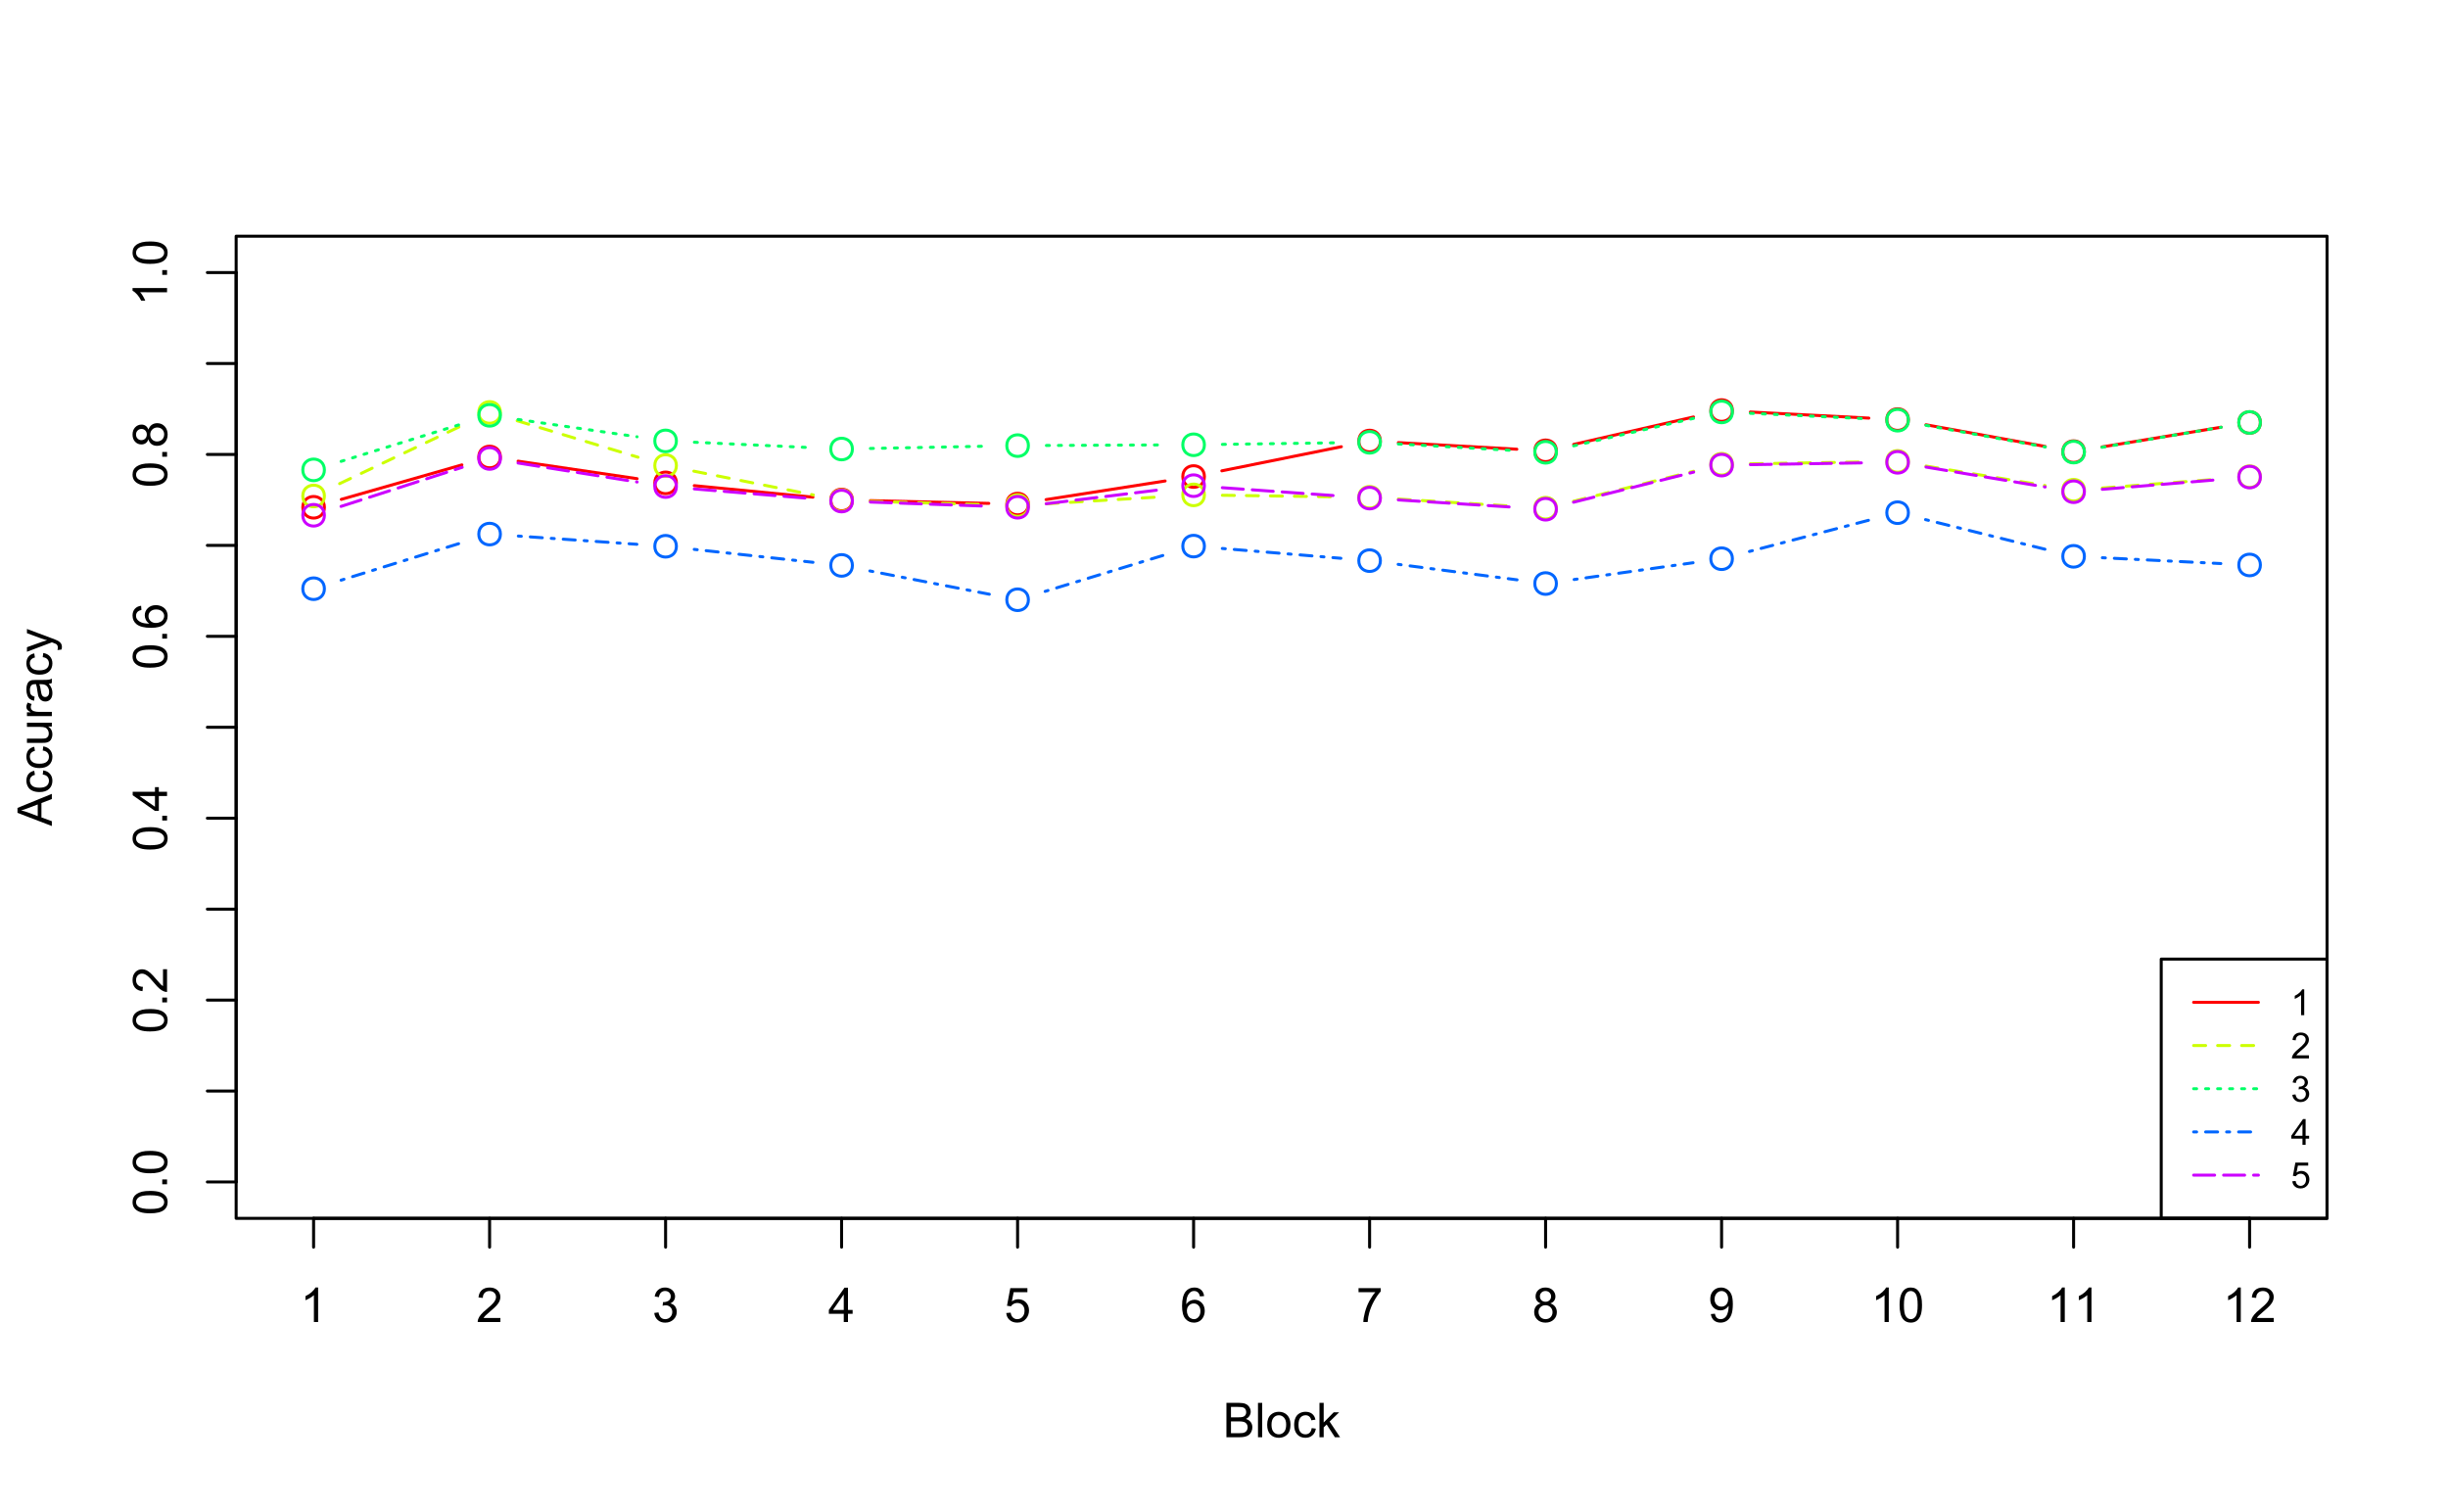 <?xml version="1.0" encoding="UTF-8"?>
<svg xmlns="http://www.w3.org/2000/svg" xmlns:xlink="http://www.w3.org/1999/xlink" width="612pt" height="378pt" viewBox="0 0 612 378" version="1.1">
<defs>
<g>
<symbol overflow="visible" id="glyph0-0">
<path style="stroke:none;" d="M 0.879 0 L 0.879 -8.59 L 4.102 -8.59 C 4.758 -8.59 5.281 -8.5 5.68 -8.328 C 6.07 -8.152 6.383 -7.887 6.609 -7.527 C 6.836 -7.164 6.949 -6.785 6.949 -6.391 C 6.949 -6.023 6.848 -5.68 6.648 -5.355 C 6.449 -5.027 6.148 -4.766 5.75 -4.57 C 6.266 -4.418 6.664 -4.156 6.945 -3.793 C 7.223 -3.422 7.363 -2.988 7.367 -2.492 C 7.363 -2.086 7.277 -1.711 7.109 -1.367 C 6.938 -1.02 6.73 -0.754 6.48 -0.57 C 6.23 -0.379 5.914 -0.238 5.539 -0.145 C 5.16 -0.047 4.699 0 4.156 0 Z M 2.016 -4.98 L 3.875 -4.98 C 4.375 -4.98 4.738 -5.012 4.957 -5.078 C 5.246 -5.164 5.461 -5.309 5.609 -5.508 C 5.75 -5.703 5.824 -5.953 5.828 -6.258 C 5.824 -6.543 5.758 -6.793 5.625 -7.012 C 5.488 -7.227 5.293 -7.375 5.039 -7.457 C 4.781 -7.535 4.344 -7.574 3.734 -7.578 L 2.016 -7.578 Z M 2.016 -1.016 L 4.156 -1.016 C 4.516 -1.012 4.773 -1.027 4.93 -1.055 C 5.188 -1.102 5.406 -1.18 5.582 -1.289 C 5.758 -1.398 5.902 -1.555 6.016 -1.766 C 6.129 -1.969 6.188 -2.211 6.188 -2.492 C 6.188 -2.805 6.105 -3.082 5.941 -3.324 C 5.777 -3.559 5.547 -3.727 5.258 -3.824 C 4.961 -3.918 4.543 -3.965 4 -3.969 L 2.016 -3.969 Z M 2.016 -1.016 "/>
</symbol>
<symbol overflow="visible" id="glyph0-1">
<path style="stroke:none;" d="M 0.766 0 L 0.766 -8.59 L 1.82 -8.59 L 1.82 0 Z M 0.766 0 "/>
</symbol>
<symbol overflow="visible" id="glyph0-2">
<path style="stroke:none;" d="M 0.398 -3.109 C 0.398 -4.262 0.719 -5.117 1.359 -5.672 C 1.895 -6.133 2.547 -6.363 3.316 -6.363 C 4.172 -6.363 4.871 -6.082 5.414 -5.52 C 5.953 -4.957 6.223 -4.184 6.227 -3.199 C 6.223 -2.398 6.102 -1.766 5.867 -1.309 C 5.625 -0.848 5.277 -0.492 4.82 -0.238 C 4.359 0.016 3.859 0.141 3.316 0.141 C 2.441 0.141 1.734 -0.137 1.203 -0.695 C 0.664 -1.254 0.398 -2.059 0.398 -3.109 Z M 1.484 -3.109 C 1.48 -2.309 1.656 -1.711 2.004 -1.32 C 2.348 -0.922 2.785 -0.727 3.316 -0.727 C 3.84 -0.727 4.273 -0.926 4.621 -1.324 C 4.969 -1.723 5.145 -2.328 5.145 -3.148 C 5.145 -3.914 4.969 -4.496 4.617 -4.895 C 4.266 -5.289 3.832 -5.488 3.316 -5.492 C 2.785 -5.488 2.348 -5.293 2.004 -4.898 C 1.656 -4.5 1.48 -3.902 1.484 -3.109 Z M 1.484 -3.109 "/>
</symbol>
<symbol overflow="visible" id="glyph0-3">
<path style="stroke:none;" d="M 4.852 -2.281 L 5.891 -2.145 C 5.773 -1.426 5.484 -0.863 5.02 -0.465 C 4.551 -0.059 3.977 0.141 3.297 0.141 C 2.445 0.141 1.762 -0.137 1.246 -0.695 C 0.727 -1.25 0.469 -2.047 0.469 -3.086 C 0.469 -3.754 0.578 -4.344 0.801 -4.852 C 1.023 -5.355 1.363 -5.73 1.816 -5.984 C 2.27 -6.234 2.766 -6.363 3.305 -6.363 C 3.98 -6.363 4.531 -6.191 4.965 -5.848 C 5.391 -5.504 5.668 -5.02 5.789 -4.395 L 4.766 -4.234 C 4.664 -4.652 4.492 -4.969 4.246 -5.18 C 3.996 -5.391 3.695 -5.496 3.344 -5.496 C 2.809 -5.496 2.379 -5.305 2.051 -4.922 C 1.719 -4.539 1.551 -3.938 1.555 -3.117 C 1.551 -2.281 1.711 -1.672 2.035 -1.293 C 2.352 -0.914 2.77 -0.727 3.289 -0.727 C 3.695 -0.727 4.043 -0.852 4.324 -1.105 C 4.602 -1.359 4.777 -1.75 4.852 -2.281 Z M 4.852 -2.281 "/>
</symbol>
<symbol overflow="visible" id="glyph0-4">
<path style="stroke:none;" d="M 0.797 0 L 0.797 -8.59 L 1.852 -8.59 L 1.852 -3.691 L 4.348 -6.223 L 5.711 -6.223 L 3.336 -3.914 L 5.953 0 L 4.652 0 L 2.594 -3.18 L 1.852 -2.469 L 1.852 0 Z M 0.797 0 "/>
</symbol>
<symbol overflow="visible" id="glyph0-5">
<path style="stroke:none;" d="M 4.469 0 L 3.414 0 L 3.414 -6.719 C 3.16 -6.477 2.828 -6.234 2.414 -5.996 C 2 -5.75 1.629 -5.57 1.305 -5.449 L 1.305 -6.469 C 1.895 -6.742 2.41 -7.078 2.852 -7.477 C 3.293 -7.871 3.605 -8.254 3.789 -8.625 L 4.469 -8.625 Z M 4.469 0 "/>
</symbol>
<symbol overflow="visible" id="glyph0-6">
<path style="stroke:none;" d="M 6.039 -1.016 L 6.039 0 L 0.363 0 C 0.355 -0.254 0.395 -0.496 0.484 -0.734 C 0.629 -1.117 0.859 -1.5 1.18 -1.875 C 1.492 -2.25 1.953 -2.684 2.562 -3.176 C 3.492 -3.941 4.125 -4.547 4.453 -4.992 C 4.781 -5.438 4.945 -5.859 4.945 -6.266 C 4.945 -6.68 4.793 -7.031 4.496 -7.32 C 4.191 -7.602 3.805 -7.746 3.328 -7.75 C 2.82 -7.746 2.414 -7.594 2.109 -7.293 C 1.805 -6.984 1.648 -6.562 1.648 -6.031 L 0.562 -6.141 C 0.633 -6.945 0.91 -7.559 1.398 -7.988 C 1.879 -8.41 2.531 -8.625 3.352 -8.625 C 4.172 -8.625 4.824 -8.395 5.309 -7.938 C 5.789 -7.48 6.027 -6.914 6.031 -6.242 C 6.027 -5.895 5.957 -5.559 5.82 -5.227 C 5.676 -4.891 5.441 -4.539 5.117 -4.176 C 4.789 -3.805 4.25 -3.301 3.492 -2.664 C 2.859 -2.129 2.453 -1.77 2.273 -1.582 C 2.094 -1.395 1.945 -1.203 1.828 -1.016 Z M 6.039 -1.016 "/>
</symbol>
<symbol overflow="visible" id="glyph0-7">
<path style="stroke:none;" d="M 0.504 -2.266 L 1.559 -2.406 C 1.68 -1.809 1.883 -1.379 2.176 -1.113 C 2.465 -0.848 2.82 -0.715 3.242 -0.719 C 3.734 -0.715 4.152 -0.887 4.496 -1.234 C 4.832 -1.574 5.004 -2 5.008 -2.516 C 5.004 -2.996 4.848 -3.395 4.535 -3.711 C 4.219 -4.023 3.816 -4.184 3.328 -4.184 C 3.129 -4.184 2.879 -4.145 2.586 -4.066 L 2.703 -4.992 C 2.766 -4.984 2.824 -4.98 2.871 -4.98 C 3.32 -4.98 3.723 -5.098 4.086 -5.332 C 4.441 -5.566 4.621 -5.926 4.625 -6.414 C 4.621 -6.801 4.492 -7.121 4.23 -7.375 C 3.965 -7.629 3.625 -7.758 3.219 -7.758 C 2.805 -7.758 2.465 -7.629 2.191 -7.371 C 1.918 -7.113 1.742 -6.727 1.664 -6.211 L 0.609 -6.398 C 0.738 -7.105 1.031 -7.652 1.488 -8.043 C 1.941 -8.43 2.508 -8.625 3.195 -8.625 C 3.66 -8.625 4.094 -8.523 4.488 -8.324 C 4.879 -8.121 5.18 -7.848 5.391 -7.5 C 5.602 -7.148 5.707 -6.777 5.707 -6.391 C 5.707 -6.02 5.605 -5.684 5.406 -5.379 C 5.207 -5.074 4.914 -4.832 4.523 -4.652 C 5.031 -4.535 5.426 -4.289 5.707 -3.922 C 5.988 -3.547 6.129 -3.086 6.129 -2.539 C 6.129 -1.785 5.855 -1.148 5.309 -0.629 C 4.762 -0.105 4.07 0.152 3.234 0.152 C 2.477 0.152 1.848 -0.07 1.355 -0.52 C 0.855 -0.969 0.574 -1.551 0.504 -2.266 Z M 0.504 -2.266 "/>
</symbol>
<symbol overflow="visible" id="glyph0-8">
<path style="stroke:none;" d="M 3.879 0 L 3.879 -2.055 L 0.152 -2.055 L 0.152 -3.023 L 4.07 -8.59 L 4.934 -8.59 L 4.934 -3.023 L 6.094 -3.023 L 6.094 -2.055 L 4.934 -2.055 L 4.934 0 Z M 3.879 -3.023 L 3.879 -6.898 L 1.188 -3.023 Z M 3.879 -3.023 "/>
</symbol>
<symbol overflow="visible" id="glyph0-9">
<path style="stroke:none;" d="M 0.5 -2.25 L 1.605 -2.344 C 1.684 -1.805 1.871 -1.398 2.176 -1.125 C 2.473 -0.852 2.836 -0.715 3.258 -0.719 C 3.766 -0.715 4.195 -0.906 4.547 -1.293 C 4.898 -1.672 5.074 -2.18 5.074 -2.82 C 5.074 -3.414 4.902 -3.891 4.566 -4.242 C 4.227 -4.59 3.785 -4.762 3.242 -4.766 C 2.898 -4.762 2.594 -4.684 2.32 -4.531 C 2.047 -4.375 1.832 -4.176 1.676 -3.93 L 0.688 -4.062 L 1.516 -8.473 L 5.789 -8.473 L 5.789 -7.465 L 2.359 -7.465 L 1.898 -5.156 C 2.414 -5.516 2.953 -5.695 3.523 -5.695 C 4.27 -5.695 4.902 -5.434 5.422 -4.914 C 5.934 -4.395 6.191 -3.727 6.195 -2.914 C 6.191 -2.133 5.965 -1.461 5.516 -0.898 C 4.961 -0.199 4.211 0.145 3.258 0.148 C 2.477 0.145 1.836 -0.07 1.344 -0.508 C 0.844 -0.941 0.562 -1.523 0.5 -2.25 Z M 0.5 -2.25 "/>
</symbol>
<symbol overflow="visible" id="glyph0-10">
<path style="stroke:none;" d="M 5.969 -6.484 L 4.922 -6.406 C 4.828 -6.812 4.695 -7.113 4.523 -7.305 C 4.234 -7.605 3.883 -7.758 3.469 -7.758 C 3.133 -7.758 2.836 -7.664 2.586 -7.477 C 2.25 -7.234 1.988 -6.879 1.797 -6.414 C 1.605 -5.949 1.508 -5.289 1.5 -4.43 C 1.754 -4.812 2.062 -5.098 2.434 -5.289 C 2.797 -5.473 3.184 -5.566 3.586 -5.57 C 4.289 -5.566 4.887 -5.309 5.383 -4.793 C 5.875 -4.277 6.121 -3.609 6.125 -2.789 C 6.121 -2.25 6.004 -1.746 5.773 -1.285 C 5.539 -0.82 5.223 -0.469 4.816 -0.223 C 4.41 0.023 3.949 0.145 3.434 0.148 C 2.555 0.145 1.836 -0.176 1.285 -0.82 C 0.727 -1.469 0.449 -2.535 0.453 -4.02 C 0.449 -5.676 0.758 -6.883 1.371 -7.641 C 1.902 -8.297 2.621 -8.625 3.531 -8.625 C 4.207 -8.625 4.762 -8.434 5.195 -8.055 C 5.625 -7.676 5.883 -7.152 5.969 -6.484 Z M 1.664 -2.781 C 1.664 -2.418 1.738 -2.07 1.895 -1.738 C 2.043 -1.406 2.262 -1.152 2.543 -0.98 C 2.82 -0.801 3.109 -0.715 3.414 -0.719 C 3.859 -0.715 4.242 -0.895 4.566 -1.258 C 4.883 -1.613 5.043 -2.102 5.047 -2.727 C 5.043 -3.316 4.887 -3.785 4.57 -4.129 C 4.25 -4.469 3.852 -4.641 3.375 -4.641 C 2.898 -4.641 2.492 -4.469 2.16 -4.129 C 1.828 -3.785 1.664 -3.336 1.664 -2.781 Z M 1.664 -2.781 "/>
</symbol>
<symbol overflow="visible" id="glyph0-11">
<path style="stroke:none;" d="M 0.57 -7.465 L 0.57 -8.477 L 6.129 -8.477 L 6.129 -7.656 C 5.582 -7.074 5.039 -6.301 4.5 -5.336 C 3.961 -4.371 3.547 -3.379 3.258 -2.359 C 3.047 -1.637 2.91 -0.852 2.852 0 L 1.77 0 C 1.781 -0.676 1.914 -1.492 2.168 -2.449 C 2.418 -3.402 2.781 -4.324 3.258 -5.215 C 3.734 -6.105 4.238 -6.855 4.773 -7.465 Z M 0.57 -7.465 "/>
</symbol>
<symbol overflow="visible" id="glyph0-12">
<path style="stroke:none;" d="M 2.121 -4.656 C 1.684 -4.816 1.359 -5.047 1.148 -5.344 C 0.938 -5.641 0.832 -5.996 0.832 -6.41 C 0.832 -7.035 1.055 -7.559 1.504 -7.984 C 1.953 -8.41 2.551 -8.625 3.297 -8.625 C 4.043 -8.625 4.648 -8.406 5.109 -7.973 C 5.566 -7.535 5.793 -7.004 5.797 -6.383 C 5.793 -5.977 5.688 -5.629 5.48 -5.34 C 5.27 -5.043 4.953 -4.816 4.531 -4.656 C 5.055 -4.48 5.457 -4.203 5.734 -3.824 C 6.008 -3.438 6.145 -2.98 6.148 -2.453 C 6.145 -1.715 5.887 -1.098 5.367 -0.602 C 4.844 -0.102 4.16 0.145 3.316 0.148 C 2.469 0.145 1.785 -0.102 1.266 -0.605 C 0.742 -1.105 0.48 -1.734 0.484 -2.484 C 0.48 -3.039 0.621 -3.504 0.91 -3.887 C 1.191 -4.262 1.598 -4.52 2.121 -4.656 Z M 1.91 -6.445 C 1.91 -6.039 2.039 -5.707 2.301 -5.449 C 2.562 -5.191 2.902 -5.062 3.32 -5.062 C 3.723 -5.062 4.055 -5.188 4.32 -5.445 C 4.578 -5.695 4.711 -6.012 4.711 -6.387 C 4.711 -6.773 4.574 -7.098 4.309 -7.363 C 4.035 -7.625 3.703 -7.758 3.312 -7.758 C 2.906 -7.758 2.574 -7.629 2.309 -7.371 C 2.043 -7.113 1.91 -6.805 1.91 -6.445 Z M 1.57 -2.477 C 1.57 -2.176 1.641 -1.887 1.785 -1.605 C 1.926 -1.324 2.137 -1.105 2.422 -0.949 C 2.699 -0.793 3.004 -0.715 3.328 -0.719 C 3.832 -0.715 4.246 -0.879 4.578 -1.207 C 4.902 -1.531 5.066 -1.941 5.07 -2.445 C 5.066 -2.945 4.898 -3.367 4.562 -3.703 C 4.223 -4.035 3.801 -4.199 3.293 -4.203 C 2.793 -4.199 2.379 -4.035 2.059 -3.711 C 1.73 -3.379 1.57 -2.969 1.57 -2.477 Z M 1.57 -2.477 "/>
</symbol>
<symbol overflow="visible" id="glyph0-13">
<path style="stroke:none;" d="M 0.656 -1.984 L 1.672 -2.078 C 1.75 -1.602 1.914 -1.258 2.16 -1.043 C 2.398 -0.824 2.711 -0.715 3.094 -0.719 C 3.414 -0.715 3.695 -0.789 3.945 -0.941 C 4.188 -1.086 4.391 -1.285 4.547 -1.535 C 4.703 -1.785 4.832 -2.121 4.938 -2.543 C 5.043 -2.965 5.098 -3.395 5.098 -3.832 C 5.098 -3.879 5.094 -3.949 5.094 -4.043 C 4.875 -3.707 4.586 -3.434 4.227 -3.227 C 3.859 -3.016 3.465 -2.91 3.039 -2.914 C 2.328 -2.91 1.727 -3.168 1.238 -3.688 C 0.742 -4.199 0.496 -4.879 0.5 -5.727 C 0.496 -6.594 0.754 -7.297 1.27 -7.828 C 1.781 -8.359 2.426 -8.625 3.199 -8.625 C 3.758 -8.625 4.266 -8.473 4.73 -8.172 C 5.191 -7.871 5.543 -7.441 5.785 -6.887 C 6.023 -6.328 6.145 -5.523 6.148 -4.469 C 6.145 -3.371 6.027 -2.496 5.789 -1.848 C 5.547 -1.195 5.191 -0.703 4.723 -0.363 C 4.254 -0.023 3.703 0.145 3.07 0.148 C 2.398 0.145 1.848 -0.039 1.422 -0.41 C 0.996 -0.785 0.742 -1.309 0.656 -1.984 Z M 4.977 -5.777 C 4.973 -6.383 4.812 -6.863 4.492 -7.219 C 4.168 -7.57 3.781 -7.746 3.328 -7.75 C 2.859 -7.746 2.449 -7.555 2.102 -7.176 C 1.754 -6.789 1.582 -6.293 1.582 -5.688 C 1.582 -5.137 1.746 -4.691 2.074 -4.355 C 2.402 -4.012 2.809 -3.844 3.297 -3.844 C 3.785 -3.844 4.188 -4.012 4.504 -4.355 C 4.816 -4.691 4.973 -5.168 4.977 -5.777 Z M 4.977 -5.777 "/>
</symbol>
<symbol overflow="visible" id="glyph0-14">
<path style="stroke:none;" d="M 0.5 -4.234 C 0.496 -5.246 0.602 -6.062 0.812 -6.688 C 1.02 -7.305 1.328 -7.785 1.742 -8.121 C 2.148 -8.457 2.668 -8.625 3.297 -8.625 C 3.758 -8.625 4.164 -8.531 4.512 -8.348 C 4.855 -8.16 5.141 -7.891 5.371 -7.543 C 5.594 -7.191 5.773 -6.766 5.906 -6.266 C 6.035 -5.762 6.098 -5.086 6.102 -4.234 C 6.098 -3.227 5.996 -2.414 5.789 -1.797 C 5.578 -1.176 5.266 -0.695 4.859 -0.359 C 4.445 -0.02 3.926 0.145 3.297 0.148 C 2.465 0.145 1.816 -0.148 1.348 -0.742 C 0.781 -1.457 0.496 -2.621 0.5 -4.234 Z M 1.582 -4.234 C 1.582 -2.824 1.746 -1.887 2.074 -1.418 C 2.402 -0.949 2.809 -0.715 3.297 -0.719 C 3.777 -0.715 4.184 -0.949 4.52 -1.422 C 4.848 -1.887 5.016 -2.824 5.016 -4.234 C 5.016 -5.648 4.848 -6.59 4.52 -7.055 C 4.184 -7.516 3.773 -7.746 3.289 -7.75 C 2.801 -7.746 2.414 -7.543 2.125 -7.137 C 1.762 -6.613 1.582 -5.645 1.582 -4.234 Z M 1.582 -4.234 "/>
</symbol>
<symbol overflow="visible" id="glyph1-0">
<path style="stroke:none;" d="M 0 0.016 L -8.59 -3.281 L -8.59 -4.508 L 0 -8.023 L 0 -6.727 L -2.602 -5.727 L -2.602 -2.133 L 0 -1.188 Z M -3.527 -2.461 L -3.527 -5.375 L -5.906 -4.477 C -6.629 -4.203 -7.223 -4 -7.688 -3.867 C -7.133 -3.758 -6.586 -3.602 -6.047 -3.406 Z M -3.527 -2.461 "/>
</symbol>
<symbol overflow="visible" id="glyph1-1">
<path style="stroke:none;" d="M -2.277 -4.852 L -2.145 -5.891 C -1.426 -5.773 -0.863 -5.484 -0.465 -5.02 C -0.059 -4.551 0.141 -3.977 0.141 -3.297 C 0.141 -2.445 -0.137 -1.762 -0.695 -1.246 C -1.25 -0.727 -2.047 -0.469 -3.086 -0.469 C -3.754 -0.469 -4.344 -0.578 -4.852 -0.801 C -5.355 -1.023 -5.73 -1.363 -5.984 -1.82 C -6.234 -2.273 -6.363 -2.77 -6.363 -3.305 C -6.363 -3.98 -6.191 -4.531 -5.848 -4.965 C -5.504 -5.391 -5.02 -5.668 -4.395 -5.789 L -4.234 -4.766 C -4.652 -4.664 -4.969 -4.492 -5.18 -4.246 C -5.391 -3.996 -5.496 -3.695 -5.496 -3.348 C -5.496 -2.812 -5.305 -2.383 -4.922 -2.051 C -4.539 -1.719 -3.938 -1.551 -3.117 -1.555 C -2.281 -1.551 -1.672 -1.711 -1.293 -2.035 C -0.914 -2.352 -0.727 -2.77 -0.727 -3.289 C -0.727 -3.695 -0.852 -4.043 -1.105 -4.324 C -1.359 -4.602 -1.75 -4.777 -2.277 -4.852 Z M -2.277 -4.852 "/>
</symbol>
<symbol overflow="visible" id="glyph1-2">
<path style="stroke:none;" d="M 0 -4.867 L -0.914 -4.867 C -0.211 -4.379 0.141 -3.723 0.141 -2.895 C 0.141 -2.527 0.07 -2.184 -0.07 -1.867 C -0.211 -1.547 -0.387 -1.309 -0.598 -1.156 C -0.809 -1 -1.07 -0.895 -1.383 -0.832 C -1.59 -0.789 -1.918 -0.766 -2.367 -0.77 L -6.223 -0.77 L -6.223 -1.824 L -2.773 -1.824 C -2.219 -1.82 -1.848 -1.844 -1.656 -1.887 C -1.379 -1.949 -1.16 -2.09 -1.004 -2.309 C -0.84 -2.523 -0.762 -2.789 -0.766 -3.105 C -0.762 -3.418 -0.844 -3.715 -1.008 -3.996 C -1.172 -4.273 -1.391 -4.469 -1.672 -4.586 C -1.945 -4.699 -2.352 -4.758 -2.887 -4.758 L -6.223 -4.758 L -6.223 -5.812 L 0 -5.812 Z M 0 -4.867 "/>
</symbol>
<symbol overflow="visible" id="glyph1-3">
<path style="stroke:none;" d="M 0 -0.781 L -6.223 -0.781 L -6.223 -1.73 L -5.281 -1.73 C -5.719 -1.969 -6.012 -2.191 -6.152 -2.398 C -6.293 -2.602 -6.363 -2.828 -6.363 -3.078 C -6.363 -3.43 -6.25 -3.793 -6.023 -4.16 L -5.047 -3.797 C -5.195 -3.539 -5.273 -3.281 -5.273 -3.023 C -5.273 -2.793 -5.203 -2.586 -5.066 -2.402 C -4.926 -2.219 -4.734 -2.086 -4.488 -2.012 C -4.113 -1.891 -3.703 -1.832 -3.258 -1.836 L 0 -1.836 Z M 0 -0.781 "/>
</symbol>
<symbol overflow="visible" id="glyph1-4">
<path style="stroke:none;" d="M -0.766 -4.852 C -0.434 -4.461 -0.199 -4.082 -0.062 -3.723 C 0.074 -3.355 0.141 -2.969 0.141 -2.562 C 0.141 -1.875 -0.023 -1.352 -0.359 -0.984 C -0.688 -0.617 -1.117 -0.434 -1.641 -0.434 C -1.945 -0.434 -2.223 -0.5 -2.473 -0.641 C -2.723 -0.777 -2.926 -0.961 -3.082 -1.188 C -3.234 -1.41 -3.348 -1.664 -3.43 -1.945 C -3.477 -2.152 -3.531 -2.465 -3.586 -2.883 C -3.688 -3.734 -3.809 -4.359 -3.949 -4.766 C -4.09 -4.766 -4.18 -4.77 -4.227 -4.77 C -4.648 -4.77 -4.953 -4.668 -5.133 -4.469 C -5.371 -4.199 -5.488 -3.801 -5.492 -3.27 C -5.488 -2.773 -5.402 -2.406 -5.23 -2.172 C -5.055 -1.934 -4.746 -1.758 -4.305 -1.648 L -4.445 -0.617 C -4.887 -0.707 -5.242 -0.863 -5.516 -1.078 C -5.781 -1.293 -5.992 -1.602 -6.141 -2.012 C -6.289 -2.414 -6.363 -2.887 -6.363 -3.422 C -6.363 -3.953 -6.301 -4.383 -6.176 -4.715 C -6.051 -5.047 -5.891 -5.293 -5.703 -5.449 C -5.512 -5.605 -5.273 -5.715 -4.984 -5.777 C -4.805 -5.809 -4.48 -5.824 -4.016 -5.828 L -2.605 -5.828 C -1.625 -5.824 -1.004 -5.848 -0.746 -5.895 C -0.48 -5.941 -0.234 -6.031 0 -6.164 L 0 -5.062 C -0.219 -4.953 -0.473 -4.883 -0.766 -4.852 Z M -3.121 -4.766 C -2.961 -4.375 -2.828 -3.801 -2.727 -3.039 C -2.66 -2.605 -2.59 -2.301 -2.516 -2.121 C -2.434 -1.941 -2.32 -1.801 -2.172 -1.703 C -2.02 -1.605 -1.852 -1.559 -1.672 -1.559 C -1.387 -1.559 -1.152 -1.664 -0.965 -1.875 C -0.773 -2.086 -0.68 -2.398 -0.684 -2.812 C -0.68 -3.219 -0.77 -3.578 -0.949 -3.895 C -1.129 -4.211 -1.371 -4.445 -1.68 -4.594 C -1.918 -4.707 -2.27 -4.762 -2.734 -4.766 Z M -3.121 -4.766 "/>
</symbol>
<symbol overflow="visible" id="glyph1-5">
<path style="stroke:none;" d="M 2.398 -0.742 L 1.406 -0.625 C 1.469 -0.855 1.5 -1.059 1.5 -1.23 C 1.5 -1.465 1.461 -1.652 1.383 -1.793 C 1.305 -1.934 1.195 -2.047 1.055 -2.141 C 0.949 -2.203 0.688 -2.312 0.27 -2.461 C 0.211 -2.48 0.125 -2.512 0.012 -2.555 L -6.223 -0.195 L -6.223 -1.332 L -2.617 -2.625 C -2.16 -2.789 -1.68 -2.938 -1.176 -3.078 C -1.656 -3.195 -2.129 -3.34 -2.594 -3.508 L -6.223 -4.84 L -6.223 -5.895 L 0.105 -3.527 C 0.789 -3.273 1.258 -3.074 1.52 -2.938 C 1.863 -2.746 2.117 -2.531 2.281 -2.289 C 2.438 -2.043 2.52 -1.754 2.523 -1.422 C 2.52 -1.215 2.477 -0.988 2.398 -0.742 Z M 2.398 -0.742 "/>
</symbol>
<symbol overflow="visible" id="glyph1-6">
<path style="stroke:none;" d="M -4.234 -0.5 C -5.246 -0.496 -6.062 -0.602 -6.688 -0.812 C -7.305 -1.02 -7.785 -1.328 -8.121 -1.742 C -8.457 -2.152 -8.625 -2.672 -8.625 -3.301 C -8.625 -3.758 -8.531 -4.164 -8.348 -4.512 C -8.16 -4.859 -7.891 -5.145 -7.543 -5.371 C -7.191 -5.594 -6.766 -5.773 -6.266 -5.906 C -5.762 -6.035 -5.086 -6.098 -4.234 -6.102 C -3.223 -6.098 -2.41 -5.996 -1.793 -5.789 C -1.176 -5.578 -0.695 -5.266 -0.359 -4.859 C -0.02 -4.445 0.145 -3.926 0.148 -3.297 C 0.145 -2.465 -0.148 -1.816 -0.742 -1.348 C -1.457 -0.781 -2.621 -0.496 -4.234 -0.5 Z M -4.234 -1.582 C -2.824 -1.582 -1.887 -1.746 -1.418 -2.074 C -0.949 -2.402 -0.715 -2.809 -0.719 -3.297 C -0.715 -3.777 -0.949 -4.184 -1.422 -4.52 C -1.887 -4.848 -2.824 -5.016 -4.234 -5.016 C -5.648 -5.016 -6.59 -4.848 -7.055 -4.52 C -7.516 -4.188 -7.746 -3.777 -7.75 -3.289 C -7.746 -2.801 -7.543 -2.414 -7.137 -2.129 C -6.613 -1.762 -5.645 -1.582 -4.234 -1.582 Z M -4.234 -1.582 "/>
</symbol>
<symbol overflow="visible" id="glyph1-7">
<path style="stroke:none;" d="M 0 -1.09 L -1.203 -1.09 L -1.199 -2.289 L 0 -2.289 Z M 0 -1.09 "/>
</symbol>
<symbol overflow="visible" id="glyph1-8">
<path style="stroke:none;" d="M -1.012 -6.039 L 0 -6.039 L 0 -0.363 C -0.254 -0.355 -0.496 -0.395 -0.734 -0.488 C -1.117 -0.629 -1.5 -0.859 -1.875 -1.18 C -2.25 -1.496 -2.684 -1.957 -3.176 -2.562 C -3.941 -3.492 -4.547 -4.125 -4.992 -4.453 C -5.438 -4.781 -5.859 -4.945 -6.266 -4.945 C -6.68 -4.945 -7.031 -4.793 -7.32 -4.496 C -7.602 -4.195 -7.746 -3.809 -7.75 -3.328 C -7.746 -2.82 -7.594 -2.414 -7.293 -2.109 C -6.984 -1.805 -6.562 -1.648 -6.031 -1.648 L -6.141 -0.562 C -6.945 -0.637 -7.559 -0.914 -7.988 -1.402 C -8.41 -1.883 -8.625 -2.535 -8.625 -3.352 C -8.625 -4.176 -8.395 -4.828 -7.938 -5.309 C -7.48 -5.789 -6.914 -6.027 -6.242 -6.031 C -5.895 -6.027 -5.559 -5.957 -5.227 -5.82 C -4.891 -5.676 -4.539 -5.441 -4.176 -5.117 C -3.805 -4.789 -3.301 -4.25 -2.664 -3.492 C -2.129 -2.859 -1.77 -2.453 -1.582 -2.273 C -1.395 -2.094 -1.203 -1.945 -1.012 -1.828 Z M -1.012 -6.039 "/>
</symbol>
<symbol overflow="visible" id="glyph1-9">
<path style="stroke:none;" d="M 0 -3.879 L -2.055 -3.879 L -2.055 -0.152 L -3.023 -0.152 L -8.59 -4.074 L -8.59 -4.934 L -3.023 -4.934 L -3.023 -6.094 L -2.055 -6.094 L -2.055 -4.934 L 0 -4.934 Z M -3.023 -3.879 L -6.898 -3.879 L -3.023 -1.191 Z M -3.023 -3.879 "/>
</symbol>
<symbol overflow="visible" id="glyph1-10">
<path style="stroke:none;" d="M -6.484 -5.969 L -6.406 -4.922 C -6.812 -4.828 -7.113 -4.695 -7.305 -4.523 C -7.605 -4.238 -7.758 -3.887 -7.758 -3.469 C -7.758 -3.133 -7.664 -2.836 -7.477 -2.586 C -7.234 -2.25 -6.879 -1.988 -6.414 -1.797 C -5.949 -1.605 -5.289 -1.508 -4.43 -1.5 C -4.812 -1.754 -5.098 -2.062 -5.289 -2.434 C -5.473 -2.797 -5.566 -3.184 -5.57 -3.586 C -5.566 -4.289 -5.309 -4.887 -4.793 -5.383 C -4.277 -5.875 -3.609 -6.121 -2.789 -6.125 C -2.25 -6.121 -1.746 -6.004 -1.285 -5.773 C -0.816 -5.539 -0.461 -5.223 -0.219 -4.816 C 0.027 -4.41 0.145 -3.949 0.148 -3.434 C 0.145 -2.555 -0.176 -1.836 -0.82 -1.285 C -1.469 -0.727 -2.535 -0.449 -4.02 -0.453 C -5.676 -0.449 -6.883 -0.758 -7.641 -1.371 C -8.297 -1.906 -8.625 -2.625 -8.625 -3.535 C -8.625 -4.207 -8.434 -4.762 -8.055 -5.195 C -7.676 -5.625 -7.152 -5.883 -6.484 -5.969 Z M -2.781 -1.664 C -2.418 -1.664 -2.07 -1.738 -1.738 -1.895 C -1.406 -2.043 -1.152 -2.262 -0.98 -2.543 C -0.801 -2.82 -0.715 -3.109 -0.719 -3.414 C -0.715 -3.859 -0.895 -4.242 -1.258 -4.566 C -1.613 -4.883 -2.102 -5.043 -2.723 -5.047 C -3.312 -5.043 -3.781 -4.887 -4.125 -4.57 C -4.469 -4.25 -4.641 -3.852 -4.641 -3.375 C -4.641 -2.898 -4.469 -2.492 -4.129 -2.16 C -3.785 -1.828 -3.336 -1.664 -2.781 -1.664 Z M -2.781 -1.664 "/>
</symbol>
<symbol overflow="visible" id="glyph1-11">
<path style="stroke:none;" d="M -4.656 -2.121 C -4.816 -1.684 -5.047 -1.359 -5.344 -1.148 C -5.641 -0.938 -5.996 -0.832 -6.41 -0.832 C -7.035 -0.832 -7.559 -1.055 -7.984 -1.504 C -8.41 -1.953 -8.625 -2.551 -8.625 -3.301 C -8.625 -4.047 -8.406 -4.652 -7.973 -5.109 C -7.535 -5.566 -7.004 -5.793 -6.383 -5.797 C -5.977 -5.793 -5.629 -5.688 -5.34 -5.48 C -5.043 -5.27 -4.816 -4.953 -4.656 -4.531 C -4.48 -5.055 -4.203 -5.457 -3.824 -5.734 C -3.438 -6.008 -2.98 -6.145 -2.453 -6.148 C -1.715 -6.145 -1.098 -5.887 -0.602 -5.367 C -0.102 -4.844 0.145 -4.16 0.148 -3.316 C 0.145 -2.469 -0.102 -1.785 -0.605 -1.266 C -1.105 -0.746 -1.734 -0.484 -2.484 -0.488 C -3.039 -0.484 -3.504 -0.625 -3.887 -0.91 C -4.262 -1.191 -4.52 -1.598 -4.656 -2.121 Z M -6.445 -1.91 C -6.039 -1.91 -5.707 -2.039 -5.449 -2.301 C -5.191 -2.562 -5.062 -2.902 -5.062 -3.324 C -5.062 -3.727 -5.188 -4.059 -5.445 -4.32 C -5.695 -4.578 -6.012 -4.711 -6.387 -4.711 C -6.773 -4.711 -7.098 -4.574 -7.363 -4.309 C -7.625 -4.039 -7.758 -3.707 -7.758 -3.312 C -7.758 -2.906 -7.629 -2.574 -7.371 -2.309 C -7.113 -2.043 -6.805 -1.91 -6.445 -1.91 Z M -2.477 -1.57 C -2.176 -1.57 -1.887 -1.641 -1.605 -1.785 C -1.324 -1.926 -1.105 -2.137 -0.949 -2.422 C -0.793 -2.699 -0.715 -3.004 -0.719 -3.328 C -0.715 -3.832 -0.875 -4.246 -1.203 -4.578 C -1.523 -4.902 -1.938 -5.066 -2.441 -5.07 C -2.945 -5.066 -3.367 -4.898 -3.703 -4.562 C -4.035 -4.223 -4.199 -3.801 -4.203 -3.293 C -4.199 -2.797 -4.035 -2.383 -3.711 -2.059 C -3.379 -1.73 -2.969 -1.57 -2.477 -1.57 Z M -2.477 -1.57 "/>
</symbol>
<symbol overflow="visible" id="glyph1-12">
<path style="stroke:none;" d="M 0 -4.469 L 0 -3.414 L -6.719 -3.418 C -6.477 -3.16 -6.234 -2.828 -5.996 -2.418 C -5.75 -2.004 -5.57 -1.633 -5.449 -1.309 L -6.469 -1.309 C -6.742 -1.895 -7.078 -2.41 -7.477 -2.852 C -7.871 -3.293 -8.254 -3.605 -8.625 -3.793 L -8.625 -4.473 Z M 0 -4.469 "/>
</symbol>
<symbol overflow="visible" id="glyph2-0">
<path style="stroke:none;" d="M 3.352 0 L 2.562 0 L 2.562 -5.039 C 2.367 -4.859 2.117 -4.676 1.812 -4.496 C 1.5 -4.309 1.223 -4.172 0.98 -4.086 L 0.98 -4.852 C 1.418 -5.059 1.805 -5.309 2.141 -5.605 C 2.469 -5.898 2.703 -6.188 2.844 -6.469 L 3.352 -6.469 Z M 3.352 0 "/>
</symbol>
<symbol overflow="visible" id="glyph2-1">
<path style="stroke:none;" d="M 4.531 -0.762 L 4.531 0 L 0.273 0 C 0.266 -0.188 0.297 -0.371 0.363 -0.551 C 0.473 -0.84 0.645 -1.125 0.883 -1.406 C 1.121 -1.688 1.469 -2.012 1.922 -2.383 C 2.617 -2.953 3.09 -3.406 3.34 -3.746 C 3.586 -4.078 3.707 -4.398 3.711 -4.699 C 3.707 -5.012 3.594 -5.273 3.371 -5.488 C 3.145 -5.703 2.855 -5.812 2.496 -5.812 C 2.113 -5.812 1.809 -5.695 1.582 -5.469 C 1.352 -5.238 1.234 -4.926 1.234 -4.523 L 0.422 -4.605 C 0.477 -5.211 0.684 -5.672 1.047 -5.992 C 1.41 -6.309 1.898 -6.469 2.516 -6.469 C 3.129 -6.469 3.617 -6.297 3.98 -5.953 C 4.34 -5.609 4.523 -5.184 4.523 -4.68 C 4.523 -4.418 4.469 -4.164 4.363 -3.918 C 4.258 -3.668 4.082 -3.406 3.84 -3.133 C 3.59 -2.855 3.184 -2.477 2.617 -2 C 2.141 -1.598 1.836 -1.328 1.703 -1.188 C 1.566 -1.043 1.457 -0.902 1.371 -0.762 Z M 4.531 -0.762 "/>
</symbol>
<symbol overflow="visible" id="glyph2-2">
<path style="stroke:none;" d="M 0.379 -1.699 L 1.168 -1.805 C 1.254 -1.355 1.41 -1.031 1.633 -0.836 C 1.848 -0.637 2.113 -0.539 2.43 -0.539 C 2.801 -0.539 3.113 -0.668 3.371 -0.926 C 3.625 -1.184 3.754 -1.504 3.758 -1.887 C 3.754 -2.246 3.637 -2.543 3.402 -2.781 C 3.164 -3.016 2.863 -3.133 2.496 -3.137 C 2.348 -3.133 2.16 -3.105 1.938 -3.051 L 2.027 -3.742 C 2.078 -3.734 2.117 -3.73 2.152 -3.734 C 2.488 -3.73 2.793 -3.82 3.062 -3.996 C 3.332 -4.172 3.469 -4.441 3.469 -4.812 C 3.469 -5.098 3.367 -5.34 3.172 -5.531 C 2.973 -5.723 2.723 -5.816 2.414 -5.82 C 2.105 -5.816 1.848 -5.719 1.645 -5.527 C 1.438 -5.332 1.305 -5.043 1.25 -4.656 L 0.457 -4.797 C 0.551 -5.324 0.77 -5.734 1.113 -6.031 C 1.457 -6.32 1.883 -6.469 2.395 -6.469 C 2.742 -6.469 3.066 -6.391 3.363 -6.242 C 3.66 -6.086 3.887 -5.883 4.043 -5.625 C 4.199 -5.363 4.277 -5.086 4.281 -4.793 C 4.277 -4.512 4.203 -4.258 4.055 -4.031 C 3.906 -3.805 3.684 -3.621 3.391 -3.488 C 3.77 -3.398 4.066 -3.219 4.281 -2.941 C 4.488 -2.664 4.594 -2.316 4.598 -1.902 C 4.594 -1.336 4.387 -0.859 3.98 -0.473 C 3.566 -0.082 3.051 0.109 2.426 0.113 C 1.859 0.109 1.387 -0.055 1.016 -0.391 C 0.641 -0.727 0.43 -1.164 0.379 -1.699 Z M 0.379 -1.699 "/>
</symbol>
<symbol overflow="visible" id="glyph2-3">
<path style="stroke:none;" d="M 2.91 0 L 2.91 -1.543 L 0.113 -1.543 L 0.113 -2.266 L 3.055 -6.441 L 3.699 -6.441 L 3.699 -2.266 L 4.57 -2.266 L 4.57 -1.543 L 3.699 -1.543 L 3.699 0 Z M 2.91 -2.266 L 2.91 -5.172 L 0.891 -2.266 Z M 2.91 -2.266 "/>
</symbol>
<symbol overflow="visible" id="glyph2-4">
<path style="stroke:none;" d="M 0.375 -1.688 L 1.203 -1.758 C 1.262 -1.352 1.406 -1.047 1.633 -0.844 C 1.855 -0.641 2.125 -0.539 2.445 -0.539 C 2.82 -0.539 3.145 -0.68 3.41 -0.969 C 3.672 -1.254 3.801 -1.637 3.805 -2.113 C 3.801 -2.562 3.676 -2.918 3.426 -3.18 C 3.172 -3.441 2.84 -3.574 2.43 -3.574 C 2.172 -3.574 1.941 -3.516 1.738 -3.398 C 1.531 -3.281 1.371 -3.129 1.258 -2.949 L 0.516 -3.047 L 1.137 -6.355 L 4.344 -6.355 L 4.344 -5.598 L 1.77 -5.598 L 1.422 -3.867 C 1.809 -4.137 2.215 -4.27 2.641 -4.273 C 3.199 -4.27 3.672 -4.074 4.062 -3.688 C 4.445 -3.293 4.641 -2.793 4.645 -2.184 C 4.641 -1.598 4.473 -1.094 4.137 -0.672 C 3.723 -0.152 3.156 0.105 2.445 0.109 C 1.852 0.105 1.375 -0.055 1.008 -0.383 C 0.637 -0.707 0.426 -1.145 0.375 -1.688 Z M 0.375 -1.688 "/>
</symbol>
</g>
<clipPath id="clip1">
  <path d="M 59.039 59.039 L 582.758 59.039 L 582.758 305.559 L 59.039 305.559 Z M 59.039 59.039 "/>
</clipPath>
<clipPath id="clip2">
  <path d="M 59.039 59.039 L 582.758 59.039 L 582.758 305.559 L 59.039 305.559 Z M 59.039 59.039 "/>
</clipPath>
<clipPath id="clip3">
  <path d="M 59.039 59.039 L 582.758 59.039 L 582.758 305.559 L 59.039 305.559 Z M 59.039 59.039 "/>
</clipPath>
</defs>
<g id="surface46">
<rect x="0" y="0" width="612" height="378" style="fill:rgb(100%,100%,100%);fill-opacity:1;stroke:none;"/>
<g clip-path="url(#clip1)" clip-rule="nonzero">
<path style="fill:none;stroke-width:0.75;stroke-linecap:round;stroke-linejoin:round;stroke:rgb(100%,0%,0%);stroke-opacity:1;stroke-miterlimit:10;" d="M 85.324 124.832 L 115.477 116.215 "/>
<path style="fill:none;stroke-width:0.75;stroke-linecap:round;stroke-linejoin:round;stroke:rgb(100%,0%,0%);stroke-opacity:1;stroke-miterlimit:10;" d="M 129.523 115.285 L 159.277 119.66 "/>
<path style="fill:none;stroke-width:0.75;stroke-linecap:round;stroke-linejoin:round;stroke:rgb(100%,0%,0%);stroke-opacity:1;stroke-miterlimit:10;" d="M 173.566 121.402 L 203.234 124.281 "/>
<path style="fill:none;stroke-width:0.75;stroke-linecap:round;stroke-linejoin:round;stroke:rgb(100%,0%,0%);stroke-opacity:1;stroke-miterlimit:10;" d="M 217.598 125.145 L 247.203 125.836 "/>
<path style="fill:none;stroke-width:0.75;stroke-linecap:round;stroke-linejoin:round;stroke:rgb(100%,0%,0%);stroke-opacity:1;stroke-miterlimit:10;" d="M 261.512 124.891 L 291.285 120.234 "/>
<path style="fill:none;stroke-width:0.75;stroke-linecap:round;stroke-linejoin:round;stroke:rgb(100%,0%,0%);stroke-opacity:1;stroke-miterlimit:10;" d="M 305.457 117.699 L 335.344 111.668 "/>
<path style="fill:none;stroke-width:0.75;stroke-linecap:round;stroke-linejoin:round;stroke:rgb(100%,0%,0%);stroke-opacity:1;stroke-miterlimit:10;" d="M 349.59 110.645 L 379.211 112.297 "/>
<path style="fill:none;stroke-width:0.75;stroke-linecap:round;stroke-linejoin:round;stroke:rgb(100%,0%,0%);stroke-opacity:1;stroke-miterlimit:10;" d="M 393.418 111.09 L 423.383 104.23 "/>
<path style="fill:none;stroke-width:0.75;stroke-linecap:round;stroke-linejoin:round;stroke:rgb(100%,0%,0%);stroke-opacity:1;stroke-miterlimit:10;" d="M 437.59 102.996 L 467.211 104.516 "/>
<path style="fill:none;stroke-width:0.75;stroke-linecap:round;stroke-linejoin:round;stroke:rgb(100%,0%,0%);stroke-opacity:1;stroke-miterlimit:10;" d="M 481.484 106.176 L 511.316 111.609 "/>
<path style="fill:none;stroke-width:0.75;stroke-linecap:round;stroke-linejoin:round;stroke:rgb(100%,0%,0%);stroke-opacity:1;stroke-miterlimit:10;" d="M 525.504 111.723 L 555.297 106.793 "/>
<path style="fill:none;stroke-width:0.75;stroke-linecap:round;stroke-linejoin:round;stroke:rgb(100%,0%,0%);stroke-opacity:1;stroke-miterlimit:10;" d="M 81.102 126.812 C 81.102 130.41 75.699 130.41 75.699 126.812 C 75.699 123.211 81.102 123.211 81.102 126.812 "/>
<path style="fill:none;stroke-width:0.75;stroke-linecap:round;stroke-linejoin:round;stroke:rgb(100%,0%,0%);stroke-opacity:1;stroke-miterlimit:10;" d="M 125.102 114.238 C 125.102 117.84 119.699 117.84 119.699 114.238 C 119.699 110.637 125.102 110.637 125.102 114.238 "/>
<path style="fill:none;stroke-width:0.75;stroke-linecap:round;stroke-linejoin:round;stroke:rgb(100%,0%,0%);stroke-opacity:1;stroke-miterlimit:10;" d="M 169.102 120.707 C 169.102 124.309 163.699 124.309 163.699 120.707 C 163.699 117.105 169.102 117.105 169.102 120.707 "/>
<path style="fill:none;stroke-width:0.75;stroke-linecap:round;stroke-linejoin:round;stroke:rgb(100%,0%,0%);stroke-opacity:1;stroke-miterlimit:10;" d="M 213.102 124.977 C 213.102 128.578 207.699 128.578 207.699 124.977 C 207.699 121.379 213.102 121.379 213.102 124.977 "/>
<path style="fill:none;stroke-width:0.75;stroke-linecap:round;stroke-linejoin:round;stroke:rgb(100%,0%,0%);stroke-opacity:1;stroke-miterlimit:10;" d="M 257.102 126.004 C 257.102 129.605 251.699 129.605 251.699 126.004 C 251.699 122.406 257.102 122.406 257.102 126.004 "/>
<path style="fill:none;stroke-width:0.75;stroke-linecap:round;stroke-linejoin:round;stroke:rgb(100%,0%,0%);stroke-opacity:1;stroke-miterlimit:10;" d="M 301.102 119.125 C 301.102 122.723 295.699 122.723 295.699 119.125 C 295.699 115.523 301.102 115.523 301.102 119.125 "/>
<path style="fill:none;stroke-width:0.75;stroke-linecap:round;stroke-linejoin:round;stroke:rgb(100%,0%,0%);stroke-opacity:1;stroke-miterlimit:10;" d="M 345.102 110.246 C 345.102 113.844 339.699 113.844 339.699 110.246 C 339.699 106.645 345.102 106.645 345.102 110.246 "/>
<path style="fill:none;stroke-width:0.75;stroke-linecap:round;stroke-linejoin:round;stroke:rgb(100%,0%,0%);stroke-opacity:1;stroke-miterlimit:10;" d="M 389.102 112.695 C 389.102 116.297 383.699 116.297 383.699 112.695 C 383.699 109.094 389.102 109.094 389.102 112.695 "/>
<path style="fill:none;stroke-width:0.75;stroke-linecap:round;stroke-linejoin:round;stroke:rgb(100%,0%,0%);stroke-opacity:1;stroke-miterlimit:10;" d="M 433.102 102.625 C 433.102 106.227 427.699 106.227 427.699 102.625 C 427.699 99.027 433.102 99.027 433.102 102.625 "/>
<path style="fill:none;stroke-width:0.75;stroke-linecap:round;stroke-linejoin:round;stroke:rgb(100%,0%,0%);stroke-opacity:1;stroke-miterlimit:10;" d="M 477.102 104.883 C 477.102 108.484 471.699 108.484 471.699 104.883 C 471.699 101.285 477.102 101.285 477.102 104.883 "/>
<path style="fill:none;stroke-width:0.75;stroke-linecap:round;stroke-linejoin:round;stroke:rgb(100%,0%,0%);stroke-opacity:1;stroke-miterlimit:10;" d="M 521.102 112.898 C 521.102 116.5 515.699 116.5 515.699 112.898 C 515.699 109.297 521.102 109.297 521.102 112.898 "/>
<path style="fill:none;stroke-width:0.75;stroke-linecap:round;stroke-linejoin:round;stroke:rgb(100%,0%,0%);stroke-opacity:1;stroke-miterlimit:10;" d="M 565.102 105.617 C 565.102 109.215 559.699 109.215 559.699 105.617 C 559.699 102.016 565.102 102.016 565.102 105.617 "/>
</g>
<path style="fill:none;stroke-width:0.75;stroke-linecap:round;stroke-linejoin:round;stroke:rgb(0%,0%,0%);stroke-opacity:1;stroke-miterlimit:10;" d="M 59.039 304.559 L 581.762 304.559 L 581.762 59.039 L 59.039 59.039 L 59.039 304.559 "/>
<g style="fill:rgb(0%,0%,0%);fill-opacity:1;">
  <use xlink:href="#glyph0-0" x="305.727" y="359.281"/>
  <use xlink:href="#glyph0-1" x="313.73" y="359.281"/>
  <use xlink:href="#glyph0-2" x="316.396" y="359.281"/>
  <use xlink:href="#glyph0-3" x="323.07" y="359.281"/>
  <use xlink:href="#glyph0-4" x="329.07" y="359.281"/>
</g>
<g style="fill:rgb(0%,0%,0%);fill-opacity:1;">
  <use xlink:href="#glyph1-0" x="12.961" y="206.473"/>
  <use xlink:href="#glyph1-1" x="12.961" y="198.469"/>
  <use xlink:href="#glyph1-1" x="12.961" y="192.469"/>
  <use xlink:href="#glyph1-2" x="12.961" y="186.469"/>
  <use xlink:href="#glyph1-3" x="12.961" y="179.795"/>
  <use xlink:href="#glyph1-4" x="12.961" y="175.799"/>
  <use xlink:href="#glyph1-1" x="12.961" y="169.125"/>
  <use xlink:href="#glyph1-5" x="12.961" y="163.125"/>
</g>
<g clip-path="url(#clip2)" clip-rule="nonzero">
<path style="fill:none;stroke-width:0.75;stroke-linecap:round;stroke-linejoin:round;stroke:rgb(80%,100%,0%);stroke-opacity:1;stroke-dasharray:3,3;stroke-miterlimit:10;" d="M 84.906 120.898 L 115.895 106.191 "/>
<path style="fill:none;stroke-width:0.75;stroke-linecap:round;stroke-linejoin:round;stroke:rgb(80%,100%,0%);stroke-opacity:1;stroke-dasharray:3,3;stroke-miterlimit:10;" d="M 129.293 105.184 L 159.508 114.297 "/>
<path style="fill:none;stroke-width:0.75;stroke-linecap:round;stroke-linejoin:round;stroke:rgb(80%,100%,0%);stroke-opacity:1;stroke-dasharray:3,3;stroke-miterlimit:10;" d="M 173.461 117.781 L 203.34 123.723 "/>
<path style="fill:none;stroke-width:0.75;stroke-linecap:round;stroke-linejoin:round;stroke:rgb(80%,100%,0%);stroke-opacity:1;stroke-dasharray:3,3;stroke-miterlimit:10;" d="M 217.598 125.332 L 247.203 126.168 "/>
<path style="fill:none;stroke-width:0.75;stroke-linecap:round;stroke-linejoin:round;stroke:rgb(80%,100%,0%);stroke-opacity:1;stroke-dasharray:3,3;stroke-miterlimit:10;" d="M 261.586 125.938 L 291.215 124.145 "/>
<path style="fill:none;stroke-width:0.75;stroke-linecap:round;stroke-linejoin:round;stroke:rgb(80%,100%,0%);stroke-opacity:1;stroke-dasharray:3,3;stroke-miterlimit:10;" d="M 305.598 123.809 L 335.199 124.215 "/>
<path style="fill:none;stroke-width:0.75;stroke-linecap:round;stroke-linejoin:round;stroke:rgb(80%,100%,0%);stroke-opacity:1;stroke-dasharray:3,3;stroke-miterlimit:10;" d="M 349.586 124.758 L 379.215 126.598 "/>
<path style="fill:none;stroke-width:0.75;stroke-linecap:round;stroke-linejoin:round;stroke:rgb(80%,100%,0%);stroke-opacity:1;stroke-dasharray:3,3;stroke-miterlimit:10;" d="M 393.387 125.301 L 423.414 117.801 "/>
<path style="fill:none;stroke-width:0.75;stroke-linecap:round;stroke-linejoin:round;stroke:rgb(80%,100%,0%);stroke-opacity:1;stroke-dasharray:3,3;stroke-miterlimit:10;" d="M 437.598 115.938 L 467.199 115.461 "/>
<path style="fill:none;stroke-width:0.75;stroke-linecap:round;stroke-linejoin:round;stroke:rgb(80%,100%,0%);stroke-opacity:1;stroke-dasharray:3,3;stroke-miterlimit:10;" d="M 481.504 116.508 L 511.293 121.383 "/>
<path style="fill:none;stroke-width:0.75;stroke-linecap:round;stroke-linejoin:round;stroke:rgb(80%,100%,0%);stroke-opacity:1;stroke-dasharray:3,3;stroke-miterlimit:10;" d="M 525.578 121.996 L 555.223 119.715 "/>
<path style="fill:none;stroke-width:0.75;stroke-linecap:round;stroke-linejoin:round;stroke:rgb(80%,100%,0%);stroke-opacity:1;stroke-miterlimit:10;" d="M 81.102 123.984 C 81.102 127.586 75.699 127.586 75.699 123.984 C 75.699 120.387 81.102 120.387 81.102 123.984 "/>
<path style="fill:none;stroke-width:0.75;stroke-linecap:round;stroke-linejoin:round;stroke:rgb(80%,100%,0%);stroke-opacity:1;stroke-miterlimit:10;" d="M 125.102 103.105 C 125.102 106.703 119.699 106.703 119.699 103.105 C 119.699 99.504 125.102 99.504 125.102 103.105 "/>
<path style="fill:none;stroke-width:0.75;stroke-linecap:round;stroke-linejoin:round;stroke:rgb(80%,100%,0%);stroke-opacity:1;stroke-miterlimit:10;" d="M 169.102 116.375 C 169.102 119.977 163.699 119.977 163.699 116.375 C 163.699 112.777 169.102 112.777 169.102 116.375 "/>
<path style="fill:none;stroke-width:0.75;stroke-linecap:round;stroke-linejoin:round;stroke:rgb(80%,100%,0%);stroke-opacity:1;stroke-miterlimit:10;" d="M 213.102 125.129 C 213.102 128.73 207.699 128.73 207.699 125.129 C 207.699 121.527 213.102 121.527 213.102 125.129 "/>
<path style="fill:none;stroke-width:0.75;stroke-linecap:round;stroke-linejoin:round;stroke:rgb(80%,100%,0%);stroke-opacity:1;stroke-miterlimit:10;" d="M 257.102 126.375 C 257.102 129.973 251.699 129.973 251.699 126.375 C 251.699 122.773 257.102 122.773 257.102 126.375 "/>
<path style="fill:none;stroke-width:0.75;stroke-linecap:round;stroke-linejoin:round;stroke:rgb(80%,100%,0%);stroke-opacity:1;stroke-miterlimit:10;" d="M 301.102 123.711 C 301.102 127.312 295.699 127.312 295.699 123.711 C 295.699 120.113 301.102 120.113 301.102 123.711 "/>
<path style="fill:none;stroke-width:0.75;stroke-linecap:round;stroke-linejoin:round;stroke:rgb(80%,100%,0%);stroke-opacity:1;stroke-miterlimit:10;" d="M 345.102 124.312 C 345.102 127.914 339.699 127.914 339.699 124.312 C 339.699 120.715 345.102 120.715 345.102 124.312 "/>
<path style="fill:none;stroke-width:0.75;stroke-linecap:round;stroke-linejoin:round;stroke:rgb(80%,100%,0%);stroke-opacity:1;stroke-miterlimit:10;" d="M 389.102 127.043 C 389.102 130.645 383.699 130.645 383.699 127.043 C 383.699 123.445 389.102 123.445 389.102 127.043 "/>
<path style="fill:none;stroke-width:0.75;stroke-linecap:round;stroke-linejoin:round;stroke:rgb(80%,100%,0%);stroke-opacity:1;stroke-miterlimit:10;" d="M 433.102 116.055 C 433.102 119.656 427.699 119.656 427.699 116.055 C 427.699 112.457 433.102 112.457 433.102 116.055 "/>
<path style="fill:none;stroke-width:0.75;stroke-linecap:round;stroke-linejoin:round;stroke:rgb(80%,100%,0%);stroke-opacity:1;stroke-miterlimit:10;" d="M 477.102 115.344 C 477.102 118.945 471.699 118.945 471.699 115.344 C 471.699 111.742 477.102 111.742 477.102 115.344 "/>
<path style="fill:none;stroke-width:0.75;stroke-linecap:round;stroke-linejoin:round;stroke:rgb(80%,100%,0%);stroke-opacity:1;stroke-miterlimit:10;" d="M 521.102 122.547 C 521.102 126.148 515.699 126.148 515.699 122.547 C 515.699 118.945 521.102 118.945 521.102 122.547 "/>
<path style="fill:none;stroke-width:0.75;stroke-linecap:round;stroke-linejoin:round;stroke:rgb(80%,100%,0%);stroke-opacity:1;stroke-miterlimit:10;" d="M 565.102 119.164 C 565.102 122.766 559.699 122.766 559.699 119.164 C 559.699 115.566 565.102 115.566 565.102 119.164 "/>
<path style="fill:none;stroke-width:0.75;stroke-linecap:round;stroke-linejoin:round;stroke:rgb(0%,100%,40%);stroke-opacity:1;stroke-dasharray:0.75,2.25;stroke-miterlimit:10;" d="M 85.277 115.332 L 115.523 105.957 "/>
<path style="fill:none;stroke-width:0.75;stroke-linecap:round;stroke-linejoin:round;stroke:rgb(0%,100%,40%);stroke-opacity:1;stroke-dasharray:0.75,2.25;stroke-miterlimit:10;" d="M 129.523 104.859 L 159.273 109.184 "/>
<path style="fill:none;stroke-width:0.75;stroke-linecap:round;stroke-linejoin:round;stroke:rgb(0%,100%,40%);stroke-opacity:1;stroke-dasharray:0.75,2.25;stroke-miterlimit:10;" d="M 173.594 110.551 L 203.207 111.914 "/>
<path style="fill:none;stroke-width:0.75;stroke-linecap:round;stroke-linejoin:round;stroke:rgb(0%,100%,40%);stroke-opacity:1;stroke-dasharray:0.75,2.25;stroke-miterlimit:10;" d="M 217.598 112.105 L 247.203 111.531 "/>
<path style="fill:none;stroke-width:0.75;stroke-linecap:round;stroke-linejoin:round;stroke:rgb(0%,100%,40%);stroke-opacity:1;stroke-dasharray:0.75,2.25;stroke-miterlimit:10;" d="M 261.602 111.359 L 291.199 111.219 "/>
<path style="fill:none;stroke-width:0.75;stroke-linecap:round;stroke-linejoin:round;stroke:rgb(0%,100%,40%);stroke-opacity:1;stroke-dasharray:0.75,2.25;stroke-miterlimit:10;" d="M 305.598 111.086 L 335.199 110.672 "/>
<path style="fill:none;stroke-width:0.75;stroke-linecap:round;stroke-linejoin:round;stroke:rgb(0%,100%,40%);stroke-opacity:1;stroke-dasharray:0.75,2.25;stroke-miterlimit:10;" d="M 349.59 110.98 L 379.211 112.656 "/>
<path style="fill:none;stroke-width:0.75;stroke-linecap:round;stroke-linejoin:round;stroke:rgb(0%,100%,40%);stroke-opacity:1;stroke-dasharray:0.75,2.25;stroke-miterlimit:10;" d="M 393.418 111.453 L 423.383 104.586 "/>
<path style="fill:none;stroke-width:0.75;stroke-linecap:round;stroke-linejoin:round;stroke:rgb(0%,100%,40%);stroke-opacity:1;stroke-dasharray:0.75,2.25;stroke-miterlimit:10;" d="M 437.594 103.312 L 467.207 104.703 "/>
<path style="fill:none;stroke-width:0.75;stroke-linecap:round;stroke-linejoin:round;stroke:rgb(0%,100%,40%);stroke-opacity:1;stroke-dasharray:0.75,2.25;stroke-miterlimit:10;" d="M 481.484 106.324 L 511.316 111.73 "/>
<path style="fill:none;stroke-width:0.75;stroke-linecap:round;stroke-linejoin:round;stroke:rgb(0%,100%,40%);stroke-opacity:1;stroke-dasharray:0.75,2.25;stroke-miterlimit:10;" d="M 525.5 111.82 L 555.301 106.801 "/>
<path style="fill:none;stroke-width:0.75;stroke-linecap:round;stroke-linejoin:round;stroke:rgb(0%,100%,40%);stroke-opacity:1;stroke-miterlimit:10;" d="M 81.102 117.461 C 81.102 121.062 75.699 121.062 75.699 117.461 C 75.699 113.863 81.102 113.863 81.102 117.461 "/>
<path style="fill:none;stroke-width:0.75;stroke-linecap:round;stroke-linejoin:round;stroke:rgb(0%,100%,40%);stroke-opacity:1;stroke-miterlimit:10;" d="M 125.102 103.824 C 125.102 107.426 119.699 107.426 119.699 103.824 C 119.699 100.227 125.102 100.227 125.102 103.824 "/>
<path style="fill:none;stroke-width:0.75;stroke-linecap:round;stroke-linejoin:round;stroke:rgb(0%,100%,40%);stroke-opacity:1;stroke-miterlimit:10;" d="M 169.102 110.219 C 169.102 113.82 163.699 113.82 163.699 110.219 C 163.699 106.617 169.102 106.617 169.102 110.219 "/>
<path style="fill:none;stroke-width:0.75;stroke-linecap:round;stroke-linejoin:round;stroke:rgb(0%,100%,40%);stroke-opacity:1;stroke-miterlimit:10;" d="M 213.102 112.246 C 213.102 115.848 207.699 115.848 207.699 112.246 C 207.699 108.648 213.102 108.648 213.102 112.246 "/>
<path style="fill:none;stroke-width:0.75;stroke-linecap:round;stroke-linejoin:round;stroke:rgb(0%,100%,40%);stroke-opacity:1;stroke-miterlimit:10;" d="M 257.102 111.395 C 257.102 114.992 251.699 114.992 251.699 111.395 C 251.699 107.793 257.102 107.793 257.102 111.395 "/>
<path style="fill:none;stroke-width:0.75;stroke-linecap:round;stroke-linejoin:round;stroke:rgb(0%,100%,40%);stroke-opacity:1;stroke-miterlimit:10;" d="M 301.102 111.184 C 301.102 114.785 295.699 114.785 295.699 111.184 C 295.699 107.586 301.102 107.586 301.102 111.184 "/>
<path style="fill:none;stroke-width:0.75;stroke-linecap:round;stroke-linejoin:round;stroke:rgb(0%,100%,40%);stroke-opacity:1;stroke-miterlimit:10;" d="M 345.102 110.574 C 345.102 114.172 339.699 114.172 339.699 110.574 C 339.699 106.973 345.102 106.973 345.102 110.574 "/>
<path style="fill:none;stroke-width:0.75;stroke-linecap:round;stroke-linejoin:round;stroke:rgb(0%,100%,40%);stroke-opacity:1;stroke-miterlimit:10;" d="M 389.102 113.062 C 389.102 116.664 383.699 116.664 383.699 113.062 C 383.699 109.461 389.102 109.461 389.102 113.062 "/>
<path style="fill:none;stroke-width:0.75;stroke-linecap:round;stroke-linejoin:round;stroke:rgb(0%,100%,40%);stroke-opacity:1;stroke-miterlimit:10;" d="M 433.102 102.977 C 433.102 106.578 427.699 106.578 427.699 102.977 C 427.699 99.375 433.102 99.375 433.102 102.977 "/>
<path style="fill:none;stroke-width:0.75;stroke-linecap:round;stroke-linejoin:round;stroke:rgb(0%,100%,40%);stroke-opacity:1;stroke-miterlimit:10;" d="M 477.102 105.039 C 477.102 108.641 471.699 108.641 471.699 105.039 C 471.699 101.441 477.102 101.441 477.102 105.039 "/>
<path style="fill:none;stroke-width:0.75;stroke-linecap:round;stroke-linejoin:round;stroke:rgb(0%,100%,40%);stroke-opacity:1;stroke-miterlimit:10;" d="M 521.102 113.016 C 521.102 116.617 515.699 116.617 515.699 113.016 C 515.699 109.414 521.102 109.414 521.102 113.016 "/>
<path style="fill:none;stroke-width:0.75;stroke-linecap:round;stroke-linejoin:round;stroke:rgb(0%,100%,40%);stroke-opacity:1;stroke-miterlimit:10;" d="M 565.102 105.605 C 565.102 109.203 559.699 109.203 559.699 105.605 C 559.699 102.004 565.102 102.004 565.102 105.605 "/>
<path style="fill:none;stroke-width:0.75;stroke-linecap:round;stroke-linejoin:round;stroke:rgb(0%,40%,100%);stroke-opacity:1;stroke-dasharray:0.75,2.25,3,2.25;stroke-miterlimit:10;" d="M 85.277 145.031 L 115.523 135.645 "/>
<path style="fill:none;stroke-width:0.75;stroke-linecap:round;stroke-linejoin:round;stroke:rgb(0%,40%,100%);stroke-opacity:1;stroke-dasharray:0.75,2.25,3,2.25;stroke-miterlimit:10;" d="M 129.582 134.008 L 159.219 136.059 "/>
<path style="fill:none;stroke-width:0.75;stroke-linecap:round;stroke-linejoin:round;stroke:rgb(0%,40%,100%);stroke-opacity:1;stroke-dasharray:0.75,2.25,3,2.25;stroke-miterlimit:10;" d="M 173.559 137.336 L 203.242 140.562 "/>
<path style="fill:none;stroke-width:0.75;stroke-linecap:round;stroke-linejoin:round;stroke:rgb(0%,40%,100%);stroke-opacity:1;stroke-dasharray:0.75,2.25,3,2.25;stroke-miterlimit:10;" d="M 217.465 142.723 L 247.332 148.547 "/>
<path style="fill:none;stroke-width:0.75;stroke-linecap:round;stroke-linejoin:round;stroke:rgb(0%,40%,100%);stroke-opacity:1;stroke-dasharray:0.75,2.25,3,2.25;stroke-miterlimit:10;" d="M 261.289 147.828 L 291.512 138.617 "/>
<path style="fill:none;stroke-width:0.75;stroke-linecap:round;stroke-linejoin:round;stroke:rgb(0%,40%,100%);stroke-opacity:1;stroke-dasharray:0.75,2.25,3,2.25;stroke-miterlimit:10;" d="M 305.574 137.109 L 335.223 139.559 "/>
<path style="fill:none;stroke-width:0.75;stroke-linecap:round;stroke-linejoin:round;stroke:rgb(0%,40%,100%);stroke-opacity:1;stroke-dasharray:0.75,2.25,3,2.25;stroke-miterlimit:10;" d="M 349.539 141.078 L 379.262 144.945 "/>
<path style="fill:none;stroke-width:0.75;stroke-linecap:round;stroke-linejoin:round;stroke:rgb(0%,40%,100%);stroke-opacity:1;stroke-dasharray:0.75,2.25,3,2.25;stroke-miterlimit:10;" d="M 393.531 144.867 L 423.27 140.676 "/>
<path style="fill:none;stroke-width:0.75;stroke-linecap:round;stroke-linejoin:round;stroke:rgb(0%,40%,100%);stroke-opacity:1;stroke-dasharray:0.75,2.25,3,2.25;stroke-miterlimit:10;" d="M 437.367 137.848 L 467.434 129.984 "/>
<path style="fill:none;stroke-width:0.75;stroke-linecap:round;stroke-linejoin:round;stroke:rgb(0%,40%,100%);stroke-opacity:1;stroke-dasharray:0.75,2.25,3,2.25;stroke-miterlimit:10;" d="M 481.387 129.895 L 511.41 137.336 "/>
<path style="fill:none;stroke-width:0.75;stroke-linecap:round;stroke-linejoin:round;stroke:rgb(0%,40%,100%);stroke-opacity:1;stroke-dasharray:0.75,2.25,3,2.25;stroke-miterlimit:10;" d="M 525.59 139.422 L 555.207 140.879 "/>
<path style="fill:none;stroke-width:0.75;stroke-linecap:round;stroke-linejoin:round;stroke:rgb(0%,40%,100%);stroke-opacity:1;stroke-miterlimit:10;" d="M 81.102 147.164 C 81.102 150.766 75.699 150.766 75.699 147.164 C 75.699 143.566 81.102 143.566 81.102 147.164 "/>
<path style="fill:none;stroke-width:0.75;stroke-linecap:round;stroke-linejoin:round;stroke:rgb(0%,40%,100%);stroke-opacity:1;stroke-miterlimit:10;" d="M 125.102 133.508 C 125.102 137.109 119.699 137.109 119.699 133.508 C 119.699 129.91 125.102 129.91 125.102 133.508 "/>
<path style="fill:none;stroke-width:0.75;stroke-linecap:round;stroke-linejoin:round;stroke:rgb(0%,40%,100%);stroke-opacity:1;stroke-miterlimit:10;" d="M 169.102 136.559 C 169.102 140.156 163.699 140.156 163.699 136.559 C 163.699 132.957 169.102 132.957 169.102 136.559 "/>
<path style="fill:none;stroke-width:0.75;stroke-linecap:round;stroke-linejoin:round;stroke:rgb(0%,40%,100%);stroke-opacity:1;stroke-miterlimit:10;" d="M 213.102 141.344 C 213.102 144.941 207.699 144.941 207.699 141.344 C 207.699 137.742 213.102 137.742 213.102 141.344 "/>
<path style="fill:none;stroke-width:0.75;stroke-linecap:round;stroke-linejoin:round;stroke:rgb(0%,40%,100%);stroke-opacity:1;stroke-miterlimit:10;" d="M 257.102 149.926 C 257.102 153.527 251.699 153.527 251.699 149.926 C 251.699 146.328 257.102 146.328 257.102 149.926 "/>
<path style="fill:none;stroke-width:0.75;stroke-linecap:round;stroke-linejoin:round;stroke:rgb(0%,40%,100%);stroke-opacity:1;stroke-miterlimit:10;" d="M 301.102 136.52 C 301.102 140.117 295.699 140.117 295.699 136.52 C 295.699 132.918 301.102 132.918 301.102 136.52 "/>
<path style="fill:none;stroke-width:0.75;stroke-linecap:round;stroke-linejoin:round;stroke:rgb(0%,40%,100%);stroke-opacity:1;stroke-miterlimit:10;" d="M 345.102 140.148 C 345.102 143.75 339.699 143.75 339.699 140.148 C 339.699 136.551 345.102 136.551 345.102 140.148 "/>
<path style="fill:none;stroke-width:0.75;stroke-linecap:round;stroke-linejoin:round;stroke:rgb(0%,40%,100%);stroke-opacity:1;stroke-miterlimit:10;" d="M 389.102 145.875 C 389.102 149.473 383.699 149.473 383.699 145.875 C 383.699 142.273 389.102 142.273 389.102 145.875 "/>
<path style="fill:none;stroke-width:0.75;stroke-linecap:round;stroke-linejoin:round;stroke:rgb(0%,40%,100%);stroke-opacity:1;stroke-miterlimit:10;" d="M 433.102 139.668 C 433.102 143.27 427.699 143.27 427.699 139.668 C 427.699 136.07 433.102 136.07 433.102 139.668 "/>
<path style="fill:none;stroke-width:0.75;stroke-linecap:round;stroke-linejoin:round;stroke:rgb(0%,40%,100%);stroke-opacity:1;stroke-miterlimit:10;" d="M 477.102 128.16 C 477.102 131.762 471.699 131.762 471.699 128.16 C 471.699 124.562 477.102 124.562 477.102 128.16 "/>
<path style="fill:none;stroke-width:0.75;stroke-linecap:round;stroke-linejoin:round;stroke:rgb(0%,40%,100%);stroke-opacity:1;stroke-miterlimit:10;" d="M 521.102 139.07 C 521.102 142.672 515.699 142.672 515.699 139.07 C 515.699 135.469 521.102 135.469 521.102 139.07 "/>
<path style="fill:none;stroke-width:0.75;stroke-linecap:round;stroke-linejoin:round;stroke:rgb(0%,40%,100%);stroke-opacity:1;stroke-miterlimit:10;" d="M 565.102 141.23 C 565.102 144.832 559.699 144.832 559.699 141.23 C 559.699 137.633 565.102 137.633 565.102 141.23 "/>
<path style="fill:none;stroke-width:0.75;stroke-linecap:round;stroke-linejoin:round;stroke:rgb(80%,0%,100%);stroke-opacity:1;stroke-dasharray:5.25,2.25;stroke-miterlimit:10;" d="M 85.254 126.594 L 115.547 116.82 "/>
<path style="fill:none;stroke-width:0.75;stroke-linecap:round;stroke-linejoin:round;stroke:rgb(80%,0%,100%);stroke-opacity:1;stroke-dasharray:5.25,2.25;stroke-miterlimit:10;" d="M 129.512 115.742 L 159.289 120.492 "/>
<path style="fill:none;stroke-width:0.75;stroke-linecap:round;stroke-linejoin:round;stroke:rgb(80%,0%,100%);stroke-opacity:1;stroke-dasharray:5.25,2.25;stroke-miterlimit:10;" d="M 173.574 122.219 L 203.223 124.664 "/>
<path style="fill:none;stroke-width:0.75;stroke-linecap:round;stroke-linejoin:round;stroke:rgb(80%,0%,100%);stroke-opacity:1;stroke-dasharray:5.25,2.25;stroke-miterlimit:10;" d="M 217.594 125.508 L 247.203 126.551 "/>
<path style="fill:none;stroke-width:0.75;stroke-linecap:round;stroke-linejoin:round;stroke:rgb(80%,0%,100%);stroke-opacity:1;stroke-dasharray:5.25,2.25;stroke-miterlimit:10;" d="M 261.547 125.926 L 291.254 122.281 "/>
<path style="fill:none;stroke-width:0.75;stroke-linecap:round;stroke-linejoin:round;stroke:rgb(80%,0%,100%);stroke-opacity:1;stroke-dasharray:5.25,2.25;stroke-miterlimit:10;" d="M 305.582 121.914 L 335.219 124.008 "/>
<path style="fill:none;stroke-width:0.75;stroke-linecap:round;stroke-linejoin:round;stroke:rgb(80%,0%,100%);stroke-opacity:1;stroke-dasharray:5.25,2.25;stroke-miterlimit:10;" d="M 349.586 124.973 L 379.215 126.844 "/>
<path style="fill:none;stroke-width:0.75;stroke-linecap:round;stroke-linejoin:round;stroke:rgb(80%,0%,100%);stroke-opacity:1;stroke-dasharray:5.25,2.25;stroke-miterlimit:10;" d="M 393.383 125.547 L 423.414 118.023 "/>
<path style="fill:none;stroke-width:0.75;stroke-linecap:round;stroke-linejoin:round;stroke:rgb(80%,0%,100%);stroke-opacity:1;stroke-dasharray:5.25,2.25;stroke-miterlimit:10;" d="M 437.598 116.156 L 467.199 115.684 "/>
<path style="fill:none;stroke-width:0.75;stroke-linecap:round;stroke-linejoin:round;stroke:rgb(80%,0%,100%);stroke-opacity:1;stroke-dasharray:5.25,2.25;stroke-miterlimit:10;" d="M 481.5 116.754 L 511.297 121.734 "/>
<path style="fill:none;stroke-width:0.75;stroke-linecap:round;stroke-linejoin:round;stroke:rgb(80%,0%,100%);stroke-opacity:1;stroke-dasharray:5.25,2.25;stroke-miterlimit:10;" d="M 525.574 122.324 L 555.227 119.855 "/>
<path style="fill:none;stroke-width:0.75;stroke-linecap:round;stroke-linejoin:round;stroke:rgb(80%,0%,100%);stroke-opacity:1;stroke-miterlimit:10;" d="M 81.102 128.805 C 81.102 132.406 75.699 132.406 75.699 128.805 C 75.699 125.207 81.102 125.207 81.102 128.805 "/>
<path style="fill:none;stroke-width:0.75;stroke-linecap:round;stroke-linejoin:round;stroke:rgb(80%,0%,100%);stroke-opacity:1;stroke-miterlimit:10;" d="M 125.102 114.609 C 125.102 118.211 119.699 118.211 119.699 114.609 C 119.699 111.012 125.102 111.012 125.102 114.609 "/>
<path style="fill:none;stroke-width:0.75;stroke-linecap:round;stroke-linejoin:round;stroke:rgb(80%,0%,100%);stroke-opacity:1;stroke-miterlimit:10;" d="M 169.102 121.625 C 169.102 125.227 163.699 125.227 163.699 121.625 C 163.699 118.023 169.102 118.023 169.102 121.625 "/>
<path style="fill:none;stroke-width:0.75;stroke-linecap:round;stroke-linejoin:round;stroke:rgb(80%,0%,100%);stroke-opacity:1;stroke-miterlimit:10;" d="M 213.102 125.254 C 213.102 128.855 207.699 128.855 207.699 125.254 C 207.699 121.652 213.102 121.652 213.102 125.254 "/>
<path style="fill:none;stroke-width:0.75;stroke-linecap:round;stroke-linejoin:round;stroke:rgb(80%,0%,100%);stroke-opacity:1;stroke-miterlimit:10;" d="M 257.102 126.805 C 257.102 130.402 251.699 130.402 251.699 126.805 C 251.699 123.203 257.102 123.203 257.102 126.805 "/>
<path style="fill:none;stroke-width:0.75;stroke-linecap:round;stroke-linejoin:round;stroke:rgb(80%,0%,100%);stroke-opacity:1;stroke-miterlimit:10;" d="M 301.102 121.406 C 301.102 125.008 295.699 125.008 295.699 121.406 C 295.699 117.805 301.102 117.805 301.102 121.406 "/>
<path style="fill:none;stroke-width:0.75;stroke-linecap:round;stroke-linejoin:round;stroke:rgb(80%,0%,100%);stroke-opacity:1;stroke-miterlimit:10;" d="M 345.102 124.516 C 345.102 128.117 339.699 128.117 339.699 124.516 C 339.699 120.918 345.102 120.918 345.102 124.516 "/>
<path style="fill:none;stroke-width:0.75;stroke-linecap:round;stroke-linejoin:round;stroke:rgb(80%,0%,100%);stroke-opacity:1;stroke-miterlimit:10;" d="M 389.102 127.301 C 389.102 130.898 383.699 130.898 383.699 127.301 C 383.699 123.699 389.102 123.699 389.102 127.301 "/>
<path style="fill:none;stroke-width:0.75;stroke-linecap:round;stroke-linejoin:round;stroke:rgb(80%,0%,100%);stroke-opacity:1;stroke-miterlimit:10;" d="M 433.102 116.273 C 433.102 119.871 427.699 119.871 427.699 116.273 C 427.699 112.672 433.102 112.672 433.102 116.273 "/>
<path style="fill:none;stroke-width:0.75;stroke-linecap:round;stroke-linejoin:round;stroke:rgb(80%,0%,100%);stroke-opacity:1;stroke-miterlimit:10;" d="M 477.102 115.57 C 477.102 119.168 471.699 119.168 471.699 115.57 C 471.699 111.969 477.102 111.969 477.102 115.57 "/>
<path style="fill:none;stroke-width:0.75;stroke-linecap:round;stroke-linejoin:round;stroke:rgb(80%,0%,100%);stroke-opacity:1;stroke-miterlimit:10;" d="M 521.102 122.922 C 521.102 126.523 515.699 126.523 515.699 122.922 C 515.699 119.324 521.102 119.324 521.102 122.922 "/>
<path style="fill:none;stroke-width:0.75;stroke-linecap:round;stroke-linejoin:round;stroke:rgb(80%,0%,100%);stroke-opacity:1;stroke-miterlimit:10;" d="M 565.102 119.258 C 565.102 122.855 559.699 122.855 559.699 119.258 C 559.699 115.656 565.102 115.656 565.102 119.258 "/>
</g>
<path style="fill:none;stroke-width:0.75;stroke-linecap:round;stroke-linejoin:round;stroke:rgb(0%,0%,0%);stroke-opacity:1;stroke-miterlimit:10;" d="M 78.398 304.559 L 562.398 304.559 "/>
<path style="fill:none;stroke-width:0.75;stroke-linecap:round;stroke-linejoin:round;stroke:rgb(0%,0%,0%);stroke-opacity:1;stroke-miterlimit:10;" d="M 78.398 304.559 L 78.398 311.762 "/>
<path style="fill:none;stroke-width:0.75;stroke-linecap:round;stroke-linejoin:round;stroke:rgb(0%,0%,0%);stroke-opacity:1;stroke-miterlimit:10;" d="M 122.398 304.559 L 122.398 311.762 "/>
<path style="fill:none;stroke-width:0.75;stroke-linecap:round;stroke-linejoin:round;stroke:rgb(0%,0%,0%);stroke-opacity:1;stroke-miterlimit:10;" d="M 166.398 304.559 L 166.398 311.762 "/>
<path style="fill:none;stroke-width:0.75;stroke-linecap:round;stroke-linejoin:round;stroke:rgb(0%,0%,0%);stroke-opacity:1;stroke-miterlimit:10;" d="M 210.398 304.559 L 210.398 311.762 "/>
<path style="fill:none;stroke-width:0.75;stroke-linecap:round;stroke-linejoin:round;stroke:rgb(0%,0%,0%);stroke-opacity:1;stroke-miterlimit:10;" d="M 254.398 304.559 L 254.398 311.762 "/>
<path style="fill:none;stroke-width:0.75;stroke-linecap:round;stroke-linejoin:round;stroke:rgb(0%,0%,0%);stroke-opacity:1;stroke-miterlimit:10;" d="M 298.398 304.559 L 298.398 311.762 "/>
<path style="fill:none;stroke-width:0.75;stroke-linecap:round;stroke-linejoin:round;stroke:rgb(0%,0%,0%);stroke-opacity:1;stroke-miterlimit:10;" d="M 342.398 304.559 L 342.398 311.762 "/>
<path style="fill:none;stroke-width:0.75;stroke-linecap:round;stroke-linejoin:round;stroke:rgb(0%,0%,0%);stroke-opacity:1;stroke-miterlimit:10;" d="M 386.398 304.559 L 386.398 311.762 "/>
<path style="fill:none;stroke-width:0.75;stroke-linecap:round;stroke-linejoin:round;stroke:rgb(0%,0%,0%);stroke-opacity:1;stroke-miterlimit:10;" d="M 430.398 304.559 L 430.398 311.762 "/>
<path style="fill:none;stroke-width:0.75;stroke-linecap:round;stroke-linejoin:round;stroke:rgb(0%,0%,0%);stroke-opacity:1;stroke-miterlimit:10;" d="M 474.398 304.559 L 474.398 311.762 "/>
<path style="fill:none;stroke-width:0.75;stroke-linecap:round;stroke-linejoin:round;stroke:rgb(0%,0%,0%);stroke-opacity:1;stroke-miterlimit:10;" d="M 518.398 304.559 L 518.398 311.762 "/>
<path style="fill:none;stroke-width:0.75;stroke-linecap:round;stroke-linejoin:round;stroke:rgb(0%,0%,0%);stroke-opacity:1;stroke-miterlimit:10;" d="M 562.398 304.559 L 562.398 311.762 "/>
<g style="fill:rgb(0%,0%,0%);fill-opacity:1;">
  <use xlink:href="#glyph0-5" x="75.062" y="330.48"/>
</g>
<g style="fill:rgb(0%,0%,0%);fill-opacity:1;">
  <use xlink:href="#glyph0-6" x="119.062" y="330.48"/>
</g>
<g style="fill:rgb(0%,0%,0%);fill-opacity:1;">
  <use xlink:href="#glyph0-7" x="163.062" y="330.48"/>
</g>
<g style="fill:rgb(0%,0%,0%);fill-opacity:1;">
  <use xlink:href="#glyph0-8" x="207.062" y="330.48"/>
</g>
<g style="fill:rgb(0%,0%,0%);fill-opacity:1;">
  <use xlink:href="#glyph0-9" x="251.062" y="330.48"/>
</g>
<g style="fill:rgb(0%,0%,0%);fill-opacity:1;">
  <use xlink:href="#glyph0-10" x="295.062" y="330.48"/>
</g>
<g style="fill:rgb(0%,0%,0%);fill-opacity:1;">
  <use xlink:href="#glyph0-11" x="339.062" y="330.48"/>
</g>
<g style="fill:rgb(0%,0%,0%);fill-opacity:1;">
  <use xlink:href="#glyph0-12" x="383.062" y="330.48"/>
</g>
<g style="fill:rgb(0%,0%,0%);fill-opacity:1;">
  <use xlink:href="#glyph0-13" x="427.062" y="330.48"/>
</g>
<g style="fill:rgb(0%,0%,0%);fill-opacity:1;">
  <use xlink:href="#glyph0-5" x="467.727" y="330.48"/>
  <use xlink:href="#glyph0-14" x="474.4" y="330.48"/>
</g>
<g style="fill:rgb(0%,0%,0%);fill-opacity:1;">
  <use xlink:href="#glyph0-5" x="511.727" y="330.48"/>
  <use xlink:href="#glyph0-5" x="518.4" y="330.48"/>
</g>
<g style="fill:rgb(0%,0%,0%);fill-opacity:1;">
  <use xlink:href="#glyph0-5" x="555.727" y="330.48"/>
  <use xlink:href="#glyph0-6" x="562.4" y="330.48"/>
</g>
<path style="fill:none;stroke-width:0.75;stroke-linecap:round;stroke-linejoin:round;stroke:rgb(0%,0%,0%);stroke-opacity:1;stroke-miterlimit:10;" d="M 59.039 295.465 L 59.039 68.133 "/>
<path style="fill:none;stroke-width:0.75;stroke-linecap:round;stroke-linejoin:round;stroke:rgb(0%,0%,0%);stroke-opacity:1;stroke-miterlimit:10;" d="M 59.039 295.465 L 51.84 295.465 "/>
<path style="fill:none;stroke-width:0.75;stroke-linecap:round;stroke-linejoin:round;stroke:rgb(0%,0%,0%);stroke-opacity:1;stroke-miterlimit:10;" d="M 59.039 272.734 L 51.84 272.734 "/>
<path style="fill:none;stroke-width:0.75;stroke-linecap:round;stroke-linejoin:round;stroke:rgb(0%,0%,0%);stroke-opacity:1;stroke-miterlimit:10;" d="M 59.039 250 L 51.84 250 "/>
<path style="fill:none;stroke-width:0.75;stroke-linecap:round;stroke-linejoin:round;stroke:rgb(0%,0%,0%);stroke-opacity:1;stroke-miterlimit:10;" d="M 59.039 227.266 L 51.84 227.266 "/>
<path style="fill:none;stroke-width:0.75;stroke-linecap:round;stroke-linejoin:round;stroke:rgb(0%,0%,0%);stroke-opacity:1;stroke-miterlimit:10;" d="M 59.039 204.535 L 51.84 204.535 "/>
<path style="fill:none;stroke-width:0.75;stroke-linecap:round;stroke-linejoin:round;stroke:rgb(0%,0%,0%);stroke-opacity:1;stroke-miterlimit:10;" d="M 59.039 181.801 L 51.84 181.801 "/>
<path style="fill:none;stroke-width:0.75;stroke-linecap:round;stroke-linejoin:round;stroke:rgb(0%,0%,0%);stroke-opacity:1;stroke-miterlimit:10;" d="M 59.039 159.066 L 51.84 159.066 "/>
<path style="fill:none;stroke-width:0.75;stroke-linecap:round;stroke-linejoin:round;stroke:rgb(0%,0%,0%);stroke-opacity:1;stroke-miterlimit:10;" d="M 59.039 136.332 L 51.84 136.332 "/>
<path style="fill:none;stroke-width:0.75;stroke-linecap:round;stroke-linejoin:round;stroke:rgb(0%,0%,0%);stroke-opacity:1;stroke-miterlimit:10;" d="M 59.039 113.602 L 51.84 113.602 "/>
<path style="fill:none;stroke-width:0.75;stroke-linecap:round;stroke-linejoin:round;stroke:rgb(0%,0%,0%);stroke-opacity:1;stroke-miterlimit:10;" d="M 59.039 90.867 L 51.84 90.867 "/>
<path style="fill:none;stroke-width:0.75;stroke-linecap:round;stroke-linejoin:round;stroke:rgb(0%,0%,0%);stroke-opacity:1;stroke-miterlimit:10;" d="M 59.039 68.133 L 51.84 68.133 "/>
<g style="fill:rgb(0%,0%,0%);fill-opacity:1;">
  <use xlink:href="#glyph1-6" x="41.762" y="303.805"/>
  <use xlink:href="#glyph1-7" x="41.762" y="297.131"/>
  <use xlink:href="#glyph1-6" x="41.762" y="293.797"/>
</g>
<g style="fill:rgb(0%,0%,0%);fill-opacity:1;">
  <use xlink:href="#glyph1-6" x="41.762" y="258.34"/>
  <use xlink:href="#glyph1-7" x="41.762" y="251.666"/>
  <use xlink:href="#glyph1-8" x="41.762" y="248.332"/>
</g>
<g style="fill:rgb(0%,0%,0%);fill-opacity:1;">
  <use xlink:href="#glyph1-6" x="41.762" y="212.875"/>
  <use xlink:href="#glyph1-7" x="41.762" y="206.201"/>
  <use xlink:href="#glyph1-9" x="41.762" y="202.867"/>
</g>
<g style="fill:rgb(0%,0%,0%);fill-opacity:1;">
  <use xlink:href="#glyph1-6" x="41.762" y="167.406"/>
  <use xlink:href="#glyph1-7" x="41.762" y="160.732"/>
  <use xlink:href="#glyph1-10" x="41.762" y="157.398"/>
</g>
<g style="fill:rgb(0%,0%,0%);fill-opacity:1;">
  <use xlink:href="#glyph1-6" x="41.762" y="121.941"/>
  <use xlink:href="#glyph1-7" x="41.762" y="115.268"/>
  <use xlink:href="#glyph1-11" x="41.762" y="111.934"/>
</g>
<g style="fill:rgb(0%,0%,0%);fill-opacity:1;">
  <use xlink:href="#glyph1-12" x="41.762" y="76.473"/>
  <use xlink:href="#glyph1-7" x="41.762" y="69.799"/>
  <use xlink:href="#glyph1-6" x="41.762" y="66.465"/>
</g>
<g clip-path="url(#clip3)" clip-rule="nonzero">
<path style="fill:none;stroke-width:0.75;stroke-linecap:round;stroke-linejoin:round;stroke:rgb(0%,0%,0%);stroke-opacity:1;stroke-miterlimit:10;" d="M 540.305 239.762 L 581.758 239.762 L 581.758 304.562 L 540.305 304.562 Z M 540.305 239.762 "/>
<path style="fill:none;stroke-width:0.75;stroke-linecap:round;stroke-linejoin:round;stroke:rgb(100%,0%,0%);stroke-opacity:1;stroke-miterlimit:10;" d="M 548.406 250.559 L 564.605 250.559 "/>
<path style="fill:none;stroke-width:0.75;stroke-linecap:round;stroke-linejoin:round;stroke:rgb(80%,100%,0%);stroke-opacity:1;stroke-dasharray:3,3;stroke-miterlimit:10;" d="M 548.406 261.359 L 564.605 261.359 "/>
<path style="fill:none;stroke-width:0.75;stroke-linecap:round;stroke-linejoin:round;stroke:rgb(0%,100%,40%);stroke-opacity:1;stroke-dasharray:0.75,2.25;stroke-miterlimit:10;" d="M 548.406 272.16 L 564.605 272.16 "/>
<path style="fill:none;stroke-width:0.75;stroke-linecap:round;stroke-linejoin:round;stroke:rgb(0%,40%,100%);stroke-opacity:1;stroke-dasharray:0.75,2.25,3,2.25;stroke-miterlimit:10;" d="M 548.406 282.961 L 564.605 282.961 "/>
<path style="fill:none;stroke-width:0.75;stroke-linecap:round;stroke-linejoin:round;stroke:rgb(80%,0%,100%);stroke-opacity:1;stroke-dasharray:5.25,2.25;stroke-miterlimit:10;" d="M 548.406 293.762 L 564.605 293.762 "/>
<g style="fill:rgb(0%,0%,0%);fill-opacity:1;">
  <use xlink:href="#glyph2-0" x="572.707" y="253.781"/>
</g>
<g style="fill:rgb(0%,0%,0%);fill-opacity:1;">
  <use xlink:href="#glyph2-1" x="572.707" y="264.582"/>
</g>
<g style="fill:rgb(0%,0%,0%);fill-opacity:1;">
  <use xlink:href="#glyph2-2" x="572.707" y="275.383"/>
</g>
<g style="fill:rgb(0%,0%,0%);fill-opacity:1;">
  <use xlink:href="#glyph2-3" x="572.707" y="286.18"/>
</g>
<g style="fill:rgb(0%,0%,0%);fill-opacity:1;">
  <use xlink:href="#glyph2-4" x="572.707" y="296.98"/>
</g>
</g>
</g>
</svg>
